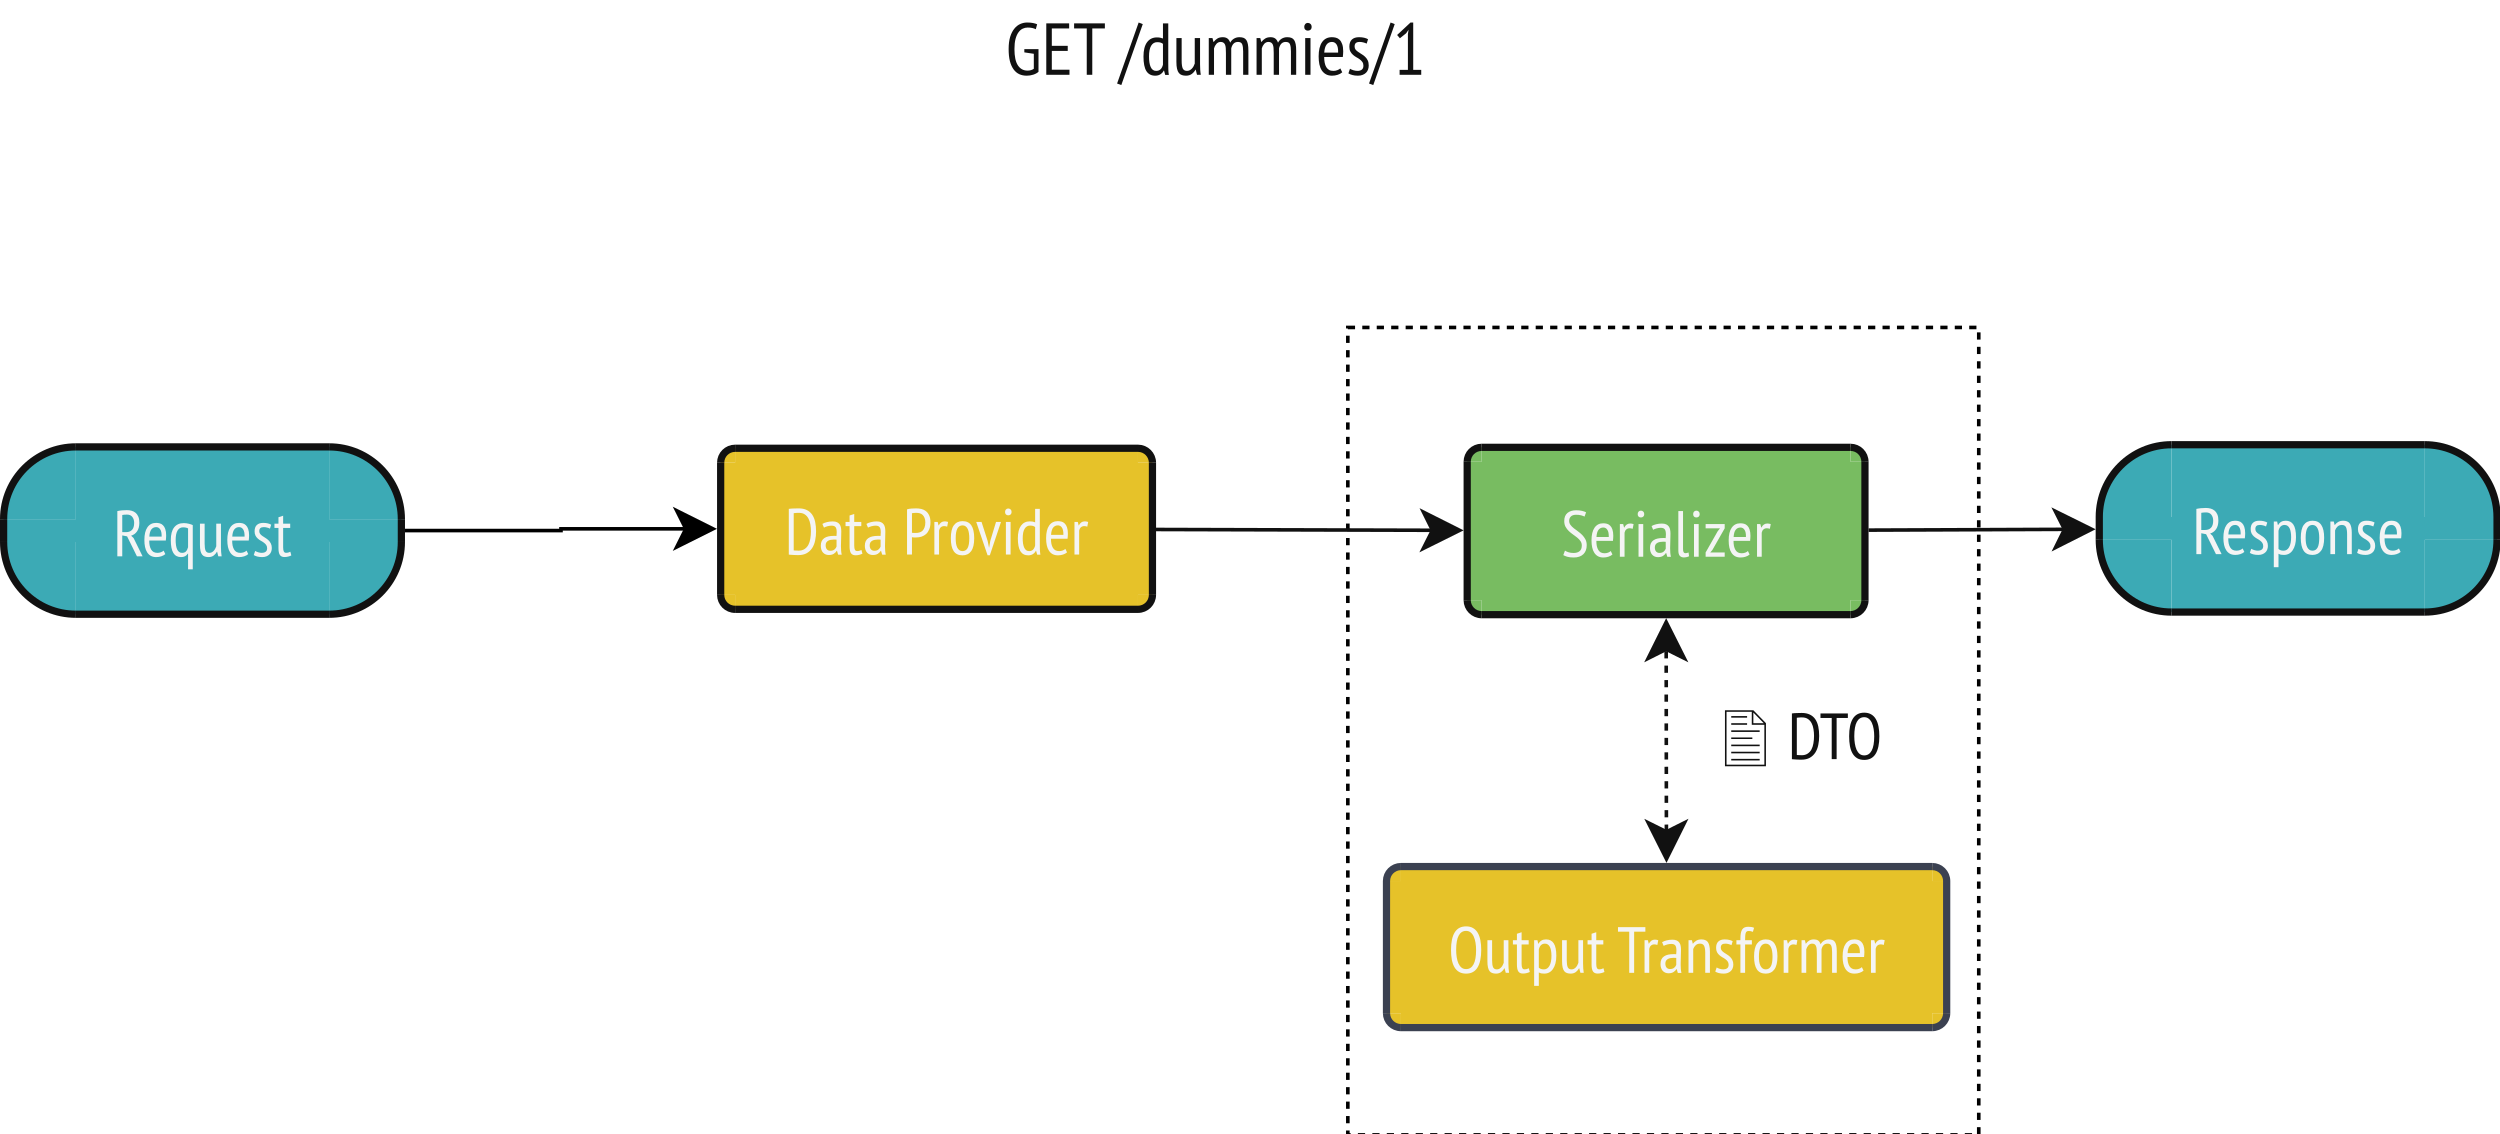 <?xml version="1.0" encoding="UTF-8"?>
<svg xmlns="http://www.w3.org/2000/svg" xmlns:xlink="http://www.w3.org/1999/xlink" width="692pt" height="314pt" viewBox="0 0 692 314" version="1.1">
<defs>
<g>
<symbol overflow="visible" id="glyph0-0">
<path style="stroke:none;" d="M 0.906 -12.641 L 12.641 -12.641 L 12.641 0 L 0.906 0 Z M 10.297 -11.203 L 6.781 -7.281 L 3.25 -11.203 L 2.344 -10.297 L 5.906 -6.328 L 2.344 -2.344 L 3.25 -1.438 L 6.781 -5.359 L 10.297 -1.438 L 11.203 -2.344 L 7.625 -6.328 L 11.203 -10.297 Z M 2.328 -0.484 L 2.469 -0.484 L 2.469 -0.703 L 2.547 -0.703 C 2.617 -0.703 2.68 -0.719 2.734 -0.75 C 2.797 -0.781 2.828 -0.836 2.828 -0.922 C 2.828 -1.016 2.797 -1.07 2.734 -1.094 C 2.672 -1.125 2.602 -1.141 2.531 -1.141 L 2.328 -1.141 Z M 2.547 -1.031 C 2.641 -1.031 2.688 -1 2.688 -0.938 C 2.688 -0.875 2.672 -0.836 2.641 -0.828 C 2.609 -0.828 2.57 -0.828 2.531 -0.828 L 2.469 -0.828 L 2.469 -1.031 Z M 3.406 -1.141 L 2.859 -1.141 L 2.859 -1.031 L 3.078 -1.031 L 3.078 -0.484 L 3.203 -0.484 L 3.203 -1.031 L 3.406 -1.031 Z M 4.016 -0.672 C 4.016 -0.617 3.973 -0.594 3.891 -0.594 C 3.797 -0.594 3.738 -0.602 3.719 -0.625 L 3.672 -0.5 C 3.691 -0.5 3.719 -0.492 3.75 -0.484 C 3.789 -0.473 3.844 -0.469 3.906 -0.469 C 4.07 -0.469 4.156 -0.539 4.156 -0.688 C 4.156 -0.789 4.098 -0.848 3.984 -0.859 C 3.879 -0.879 3.828 -0.914 3.828 -0.969 C 3.828 -1.008 3.863 -1.031 3.938 -1.031 C 4 -1.031 4.051 -1.02 4.094 -1 L 4.141 -1.125 C 4.066 -1.145 4 -1.156 3.938 -1.156 C 3.77 -1.156 3.688 -1.086 3.688 -0.953 C 3.688 -0.891 3.703 -0.848 3.734 -0.828 C 3.773 -0.805 3.812 -0.785 3.844 -0.766 C 3.883 -0.742 3.922 -0.727 3.953 -0.719 C 3.992 -0.707 4.016 -0.691 4.016 -0.672 Z M 4.281 -0.844 C 4.332 -0.875 4.383 -0.891 4.438 -0.891 C 4.5 -0.891 4.531 -0.863 4.531 -0.812 L 4.531 -0.781 C 4.52 -0.781 4.508 -0.781 4.5 -0.781 C 4.488 -0.789 4.469 -0.797 4.438 -0.797 C 4.301 -0.797 4.234 -0.734 4.234 -0.609 C 4.234 -0.516 4.281 -0.469 4.375 -0.469 C 4.445 -0.469 4.5 -0.5 4.531 -0.562 L 4.562 -0.484 L 4.672 -0.484 C 4.66 -0.516 4.656 -0.555 4.656 -0.609 L 4.656 -0.812 C 4.656 -0.938 4.598 -1 4.484 -1 C 4.43 -1 4.383 -0.988 4.344 -0.969 C 4.301 -0.957 4.27 -0.945 4.25 -0.938 Z M 4.422 -0.578 C 4.379 -0.578 4.359 -0.602 4.359 -0.656 C 4.359 -0.695 4.383 -0.719 4.438 -0.719 C 4.469 -0.719 4.488 -0.711 4.5 -0.703 C 4.508 -0.703 4.52 -0.703 4.531 -0.703 L 4.531 -0.656 C 4.508 -0.602 4.473 -0.578 4.422 -0.578 Z M 5.281 -0.484 L 5.281 -0.781 C 5.281 -0.926 5.223 -1 5.109 -1 C 5.023 -1 4.969 -0.969 4.938 -0.906 L 4.891 -0.969 L 4.797 -0.969 L 4.797 -0.484 L 4.938 -0.484 L 4.938 -0.797 C 4.957 -0.836 4.992 -0.859 5.047 -0.859 C 5.098 -0.859 5.125 -0.828 5.125 -0.766 L 5.125 -0.484 Z M 5.359 -0.5 C 5.41 -0.477 5.473 -0.469 5.547 -0.469 C 5.68 -0.469 5.75 -0.52 5.75 -0.625 C 5.75 -0.688 5.734 -0.723 5.703 -0.734 C 5.672 -0.754 5.633 -0.773 5.594 -0.797 C 5.539 -0.816 5.516 -0.832 5.516 -0.844 C 5.516 -0.875 5.531 -0.891 5.562 -0.891 C 5.613 -0.891 5.66 -0.875 5.703 -0.844 L 5.75 -0.953 C 5.695 -0.984 5.633 -1 5.562 -1 C 5.438 -1 5.375 -0.941 5.375 -0.828 C 5.375 -0.766 5.391 -0.723 5.422 -0.703 C 5.461 -0.691 5.5 -0.68 5.531 -0.672 C 5.594 -0.672 5.625 -0.648 5.625 -0.609 C 5.625 -0.586 5.602 -0.578 5.562 -0.578 C 5.5 -0.578 5.445 -0.586 5.406 -0.609 Z M 6.109 -0.766 C 6.109 -0.504 6.227 -0.375 6.469 -0.375 C 6.707 -0.375 6.828 -0.504 6.828 -0.766 C 6.828 -1.004 6.707 -1.125 6.469 -1.125 C 6.375 -1.125 6.289 -1.086 6.219 -1.016 C 6.145 -0.953 6.109 -0.867 6.109 -0.766 Z M 6.219 -0.766 C 6.219 -0.941 6.301 -1.031 6.469 -1.031 C 6.633 -1.031 6.719 -0.941 6.719 -0.766 C 6.719 -0.578 6.633 -0.484 6.469 -0.484 C 6.301 -0.484 6.219 -0.578 6.219 -0.766 Z M 6.578 -0.688 C 6.547 -0.676 6.52 -0.672 6.5 -0.672 C 6.457 -0.672 6.438 -0.703 6.438 -0.766 C 6.438 -0.805 6.457 -0.828 6.5 -0.828 L 6.562 -0.828 L 6.594 -0.906 C 6.539 -0.926 6.5 -0.938 6.469 -0.938 C 6.352 -0.938 6.297 -0.879 6.297 -0.766 C 6.297 -0.629 6.352 -0.562 6.469 -0.562 C 6.531 -0.562 6.57 -0.57 6.594 -0.594 Z M 7.203 -0.484 L 7.344 -0.484 L 7.344 -0.703 L 7.422 -0.703 C 7.492 -0.703 7.562 -0.719 7.625 -0.75 C 7.688 -0.781 7.719 -0.836 7.719 -0.922 C 7.719 -1.016 7.68 -1.07 7.609 -1.094 C 7.547 -1.125 7.477 -1.141 7.406 -1.141 L 7.203 -1.141 Z M 7.422 -1.031 C 7.516 -1.031 7.562 -1 7.562 -0.938 C 7.562 -0.875 7.547 -0.836 7.516 -0.828 C 7.492 -0.828 7.457 -0.828 7.406 -0.828 L 7.344 -0.828 L 7.344 -1.031 Z M 7.797 -0.844 C 7.848 -0.875 7.906 -0.891 7.969 -0.891 C 8.031 -0.891 8.062 -0.863 8.062 -0.812 L 8.062 -0.781 C 8.039 -0.781 8.023 -0.781 8.016 -0.781 C 8.004 -0.789 7.988 -0.797 7.969 -0.797 C 7.812 -0.797 7.734 -0.734 7.734 -0.609 C 7.734 -0.516 7.785 -0.469 7.891 -0.469 C 7.961 -0.469 8.02 -0.5 8.062 -0.562 L 8.094 -0.484 L 8.203 -0.484 C 8.191 -0.516 8.188 -0.555 8.188 -0.609 L 8.188 -0.812 C 8.188 -0.938 8.125 -1 8 -1 C 7.945 -1 7.898 -0.988 7.859 -0.969 C 7.816 -0.957 7.785 -0.945 7.766 -0.938 Z M 7.953 -0.578 C 7.898 -0.578 7.875 -0.602 7.875 -0.656 C 7.875 -0.695 7.906 -0.719 7.969 -0.719 C 7.988 -0.719 8.004 -0.711 8.016 -0.703 C 8.023 -0.703 8.039 -0.703 8.062 -0.703 L 8.062 -0.656 C 8.031 -0.602 7.992 -0.578 7.953 -0.578 Z M 8.641 -0.969 C 8.617 -0.988 8.594 -1 8.562 -1 C 8.508 -1 8.473 -0.969 8.453 -0.906 L 8.438 -0.906 L 8.422 -0.969 L 8.312 -0.969 L 8.312 -0.484 L 8.453 -0.484 L 8.453 -0.797 C 8.453 -0.836 8.488 -0.859 8.562 -0.859 L 8.578 -0.859 C 8.586 -0.859 8.594 -0.852 8.594 -0.844 C 8.594 -0.844 8.598 -0.844 8.609 -0.844 Z M 8.719 -0.844 C 8.789 -0.875 8.848 -0.891 8.891 -0.891 C 8.953 -0.891 8.984 -0.863 8.984 -0.812 L 8.984 -0.781 C 8.961 -0.781 8.945 -0.781 8.938 -0.781 C 8.926 -0.789 8.91 -0.797 8.891 -0.797 C 8.734 -0.797 8.656 -0.734 8.656 -0.609 C 8.656 -0.516 8.707 -0.469 8.812 -0.469 C 8.895 -0.469 8.953 -0.5 8.984 -0.562 L 9 -0.562 L 9.016 -0.484 L 9.125 -0.484 C 9.113 -0.516 9.109 -0.555 9.109 -0.609 L 9.109 -0.812 C 9.109 -0.938 9.047 -1 8.922 -1 C 8.867 -1 8.828 -0.988 8.797 -0.969 C 8.766 -0.957 8.734 -0.945 8.703 -0.938 Z M 8.875 -0.578 C 8.82 -0.578 8.797 -0.602 8.797 -0.656 C 8.797 -0.695 8.828 -0.719 8.891 -0.719 C 8.91 -0.719 8.926 -0.711 8.938 -0.703 C 8.945 -0.703 8.961 -0.703 8.984 -0.703 L 8.984 -0.656 C 8.953 -0.602 8.914 -0.578 8.875 -0.578 Z M 9.625 -1.141 L 9.062 -1.141 L 9.062 -1.031 L 9.266 -1.031 L 9.266 -0.484 L 9.406 -0.484 L 9.406 -1.031 L 9.625 -1.031 Z M 9.766 -0.969 L 9.625 -0.969 L 9.844 -0.484 C 9.832 -0.422 9.801 -0.391 9.75 -0.391 L 9.734 -0.422 L 9.703 -0.312 C 9.723 -0.289 9.754 -0.281 9.797 -0.281 C 9.848 -0.281 9.906 -0.363 9.969 -0.531 L 10.156 -0.969 L 10 -0.969 L 9.922 -0.703 L 9.922 -0.609 L 9.891 -0.609 L 9.875 -0.703 Z M 10.203 -0.281 L 10.344 -0.281 L 10.344 -0.5 C 10.363 -0.477 10.395 -0.469 10.438 -0.469 C 10.602 -0.469 10.688 -0.555 10.688 -0.734 C 10.688 -0.91 10.625 -1 10.5 -1 C 10.438 -1 10.379 -0.973 10.328 -0.922 L 10.312 -0.922 L 10.297 -0.969 L 10.203 -0.969 Z M 10.453 -0.891 C 10.516 -0.891 10.547 -0.836 10.547 -0.734 C 10.547 -0.629 10.504 -0.578 10.422 -0.578 C 10.398 -0.578 10.375 -0.586 10.344 -0.609 L 10.344 -0.797 C 10.344 -0.859 10.379 -0.891 10.453 -0.891 Z M 11.156 -0.609 C 11.133 -0.586 11.094 -0.578 11.031 -0.578 C 10.945 -0.578 10.898 -0.613 10.891 -0.688 L 11.234 -0.688 L 11.234 -0.797 C 11.234 -0.867 11.211 -0.922 11.172 -0.953 C 11.129 -0.984 11.078 -1 11.016 -1 C 10.848 -1 10.766 -0.906 10.766 -0.719 C 10.766 -0.551 10.848 -0.469 11.016 -0.469 C 11.055 -0.469 11.094 -0.473 11.125 -0.484 C 11.164 -0.492 11.195 -0.508 11.219 -0.531 Z M 11.016 -0.891 C 11.086 -0.891 11.117 -0.852 11.109 -0.781 L 10.906 -0.781 C 10.906 -0.852 10.941 -0.891 11.016 -0.891 Z M 11.016 -0.891 "/>
</symbol>
<symbol overflow="visible" id="glyph0-1">
<path style="stroke:none;" d="M 1.156 -12.516 C 1.551 -12.609 1.984 -12.676 2.453 -12.719 C 2.93 -12.758 3.375 -12.781 3.781 -12.781 C 4.25 -12.781 4.691 -12.723 5.109 -12.609 C 5.535 -12.492 5.906 -12.301 6.219 -12.031 C 6.531 -11.758 6.781 -11.406 6.969 -10.969 C 7.156 -10.531 7.25 -9.977 7.25 -9.312 C 7.25 -8.32 7.039 -7.523 6.625 -6.922 C 6.207 -6.316 5.656 -5.91 4.969 -5.703 L 5.656 -5.047 L 8.141 0 L 6.578 0 L 3.859 -5.516 L 2.516 -5.781 L 2.516 0 L 1.156 0 Z M 2.516 -6.688 L 3.594 -6.688 C 4.281 -6.688 4.82 -6.895 5.219 -7.312 C 5.613 -7.738 5.812 -8.383 5.812 -9.25 C 5.812 -9.906 5.645 -10.453 5.312 -10.891 C 4.988 -11.328 4.5 -11.547 3.844 -11.547 C 3.602 -11.547 3.352 -11.535 3.094 -11.516 C 2.832 -11.492 2.641 -11.469 2.516 -11.438 Z M 2.516 -6.688 "/>
</symbol>
<symbol overflow="visible" id="glyph0-2">
<path style="stroke:none;" d="M 6.469 -0.609 C 6.176 -0.348 5.805 -0.145 5.359 0 C 4.922 0.145 4.453 0.219 3.953 0.219 C 3.391 0.219 2.898 0.109 2.484 -0.109 C 2.066 -0.336 1.723 -0.66 1.453 -1.078 C 1.18 -1.492 0.984 -1.988 0.859 -2.562 C 0.734 -3.145 0.672 -3.797 0.672 -4.516 C 0.672 -6.055 0.953 -7.227 1.516 -8.031 C 2.078 -8.844 2.879 -9.25 3.922 -9.25 C 4.254 -9.25 4.586 -9.207 4.922 -9.125 C 5.254 -9.039 5.551 -8.867 5.812 -8.609 C 6.082 -8.359 6.297 -8.004 6.453 -7.547 C 6.617 -7.086 6.703 -6.492 6.703 -5.766 C 6.703 -5.555 6.691 -5.332 6.672 -5.094 C 6.648 -4.863 6.629 -4.625 6.609 -4.375 L 2.016 -4.375 C 2.016 -3.852 2.055 -3.379 2.141 -2.953 C 2.234 -2.535 2.367 -2.176 2.547 -1.875 C 2.723 -1.582 2.953 -1.352 3.234 -1.188 C 3.523 -1.031 3.879 -0.953 4.297 -0.953 C 4.617 -0.953 4.941 -1.008 5.266 -1.125 C 5.586 -1.25 5.832 -1.398 6 -1.578 Z M 5.453 -5.453 C 5.473 -6.359 5.344 -7.02 5.062 -7.438 C 4.789 -7.863 4.414 -8.078 3.938 -8.078 C 3.383 -8.078 2.941 -7.863 2.609 -7.438 C 2.285 -7.02 2.098 -6.359 2.047 -5.453 Z M 5.453 -5.453 "/>
</symbol>
<symbol overflow="visible" id="glyph0-3">
<path style="stroke:none;" d="M 0.922 -1.484 C 1.16 -1.336 1.445 -1.211 1.781 -1.109 C 2.113 -1.004 2.453 -0.953 2.797 -0.953 C 3.191 -0.953 3.531 -1.051 3.812 -1.25 C 4.094 -1.445 4.234 -1.77 4.234 -2.219 C 4.234 -2.594 4.145 -2.898 3.969 -3.141 C 3.801 -3.379 3.586 -3.594 3.328 -3.781 C 3.066 -3.977 2.785 -4.156 2.484 -4.312 C 2.191 -4.477 1.914 -4.676 1.656 -4.906 C 1.395 -5.133 1.18 -5.406 1.016 -5.719 C 0.848 -6.039 0.766 -6.441 0.766 -6.922 C 0.766 -7.691 0.969 -8.27 1.375 -8.656 C 1.789 -9.051 2.379 -9.25 3.141 -9.25 C 3.641 -9.25 4.066 -9.203 4.422 -9.109 C 4.785 -9.023 5.098 -8.906 5.359 -8.75 L 5.016 -7.656 C 4.785 -7.781 4.52 -7.879 4.219 -7.953 C 3.926 -8.035 3.625 -8.078 3.312 -8.078 C 2.875 -8.078 2.555 -7.984 2.359 -7.797 C 2.16 -7.617 2.062 -7.336 2.062 -6.953 C 2.062 -6.648 2.145 -6.395 2.312 -6.188 C 2.477 -5.977 2.691 -5.785 2.953 -5.609 C 3.211 -5.43 3.492 -5.25 3.797 -5.062 C 4.098 -4.883 4.375 -4.672 4.625 -4.422 C 4.883 -4.18 5.098 -3.891 5.266 -3.547 C 5.441 -3.203 5.531 -2.773 5.531 -2.266 C 5.531 -1.922 5.473 -1.598 5.359 -1.297 C 5.254 -0.992 5.086 -0.734 4.859 -0.516 C 4.641 -0.297 4.363 -0.117 4.031 0.016 C 3.707 0.148 3.32 0.219 2.875 0.219 C 2.344 0.219 1.883 0.164 1.5 0.062 C 1.113 -0.039 0.789 -0.176 0.531 -0.344 Z M 0.922 -1.484 "/>
</symbol>
<symbol overflow="visible" id="glyph0-4">
<path style="stroke:none;" d="M 1.062 -9.031 L 1.984 -9.031 L 2.188 -8.062 L 2.266 -8.062 C 2.703 -8.852 3.398 -9.25 4.359 -9.25 C 5.305 -9.25 6.016 -8.891 6.484 -8.172 C 6.961 -7.461 7.203 -6.305 7.203 -4.703 C 7.203 -3.941 7.125 -3.254 6.969 -2.641 C 6.812 -2.035 6.586 -1.52 6.297 -1.094 C 6.016 -0.664 5.664 -0.336 5.25 -0.109 C 4.832 0.109 4.367 0.219 3.859 0.219 C 3.516 0.219 3.238 0.195 3.031 0.156 C 2.832 0.113 2.609 0.023 2.359 -0.109 L 2.359 3.609 L 1.062 3.609 Z M 2.359 -1.422 C 2.535 -1.273 2.727 -1.16 2.938 -1.078 C 3.145 -0.992 3.426 -0.953 3.781 -0.953 C 4.414 -0.953 4.922 -1.273 5.297 -1.922 C 5.672 -2.578 5.859 -3.508 5.859 -4.719 C 5.859 -5.219 5.82 -5.672 5.75 -6.078 C 5.688 -6.492 5.582 -6.848 5.438 -7.141 C 5.289 -7.441 5.102 -7.672 4.875 -7.828 C 4.656 -7.992 4.383 -8.078 4.062 -8.078 C 3.188 -8.078 2.617 -7.539 2.359 -6.469 Z M 2.359 -1.422 "/>
</symbol>
<symbol overflow="visible" id="glyph0-5">
<path style="stroke:none;" d="M 0.672 -4.516 C 0.672 -6.141 0.945 -7.332 1.5 -8.094 C 2.062 -8.863 2.863 -9.25 3.906 -9.25 C 5.008 -9.25 5.82 -8.859 6.344 -8.078 C 6.875 -7.297 7.141 -6.109 7.141 -4.516 C 7.141 -2.879 6.852 -1.68 6.281 -0.922 C 5.719 -0.16 4.926 0.219 3.906 0.219 C 2.789 0.219 1.973 -0.172 1.453 -0.953 C 0.93 -1.734 0.672 -2.922 0.672 -4.516 Z M 2.016 -4.516 C 2.016 -3.984 2.047 -3.5 2.109 -3.062 C 2.18 -2.633 2.289 -2.266 2.438 -1.953 C 2.594 -1.641 2.789 -1.395 3.031 -1.219 C 3.27 -1.039 3.562 -0.953 3.906 -0.953 C 4.531 -0.953 5 -1.234 5.312 -1.797 C 5.625 -2.359 5.781 -3.266 5.781 -4.516 C 5.781 -5.035 5.742 -5.516 5.672 -5.953 C 5.609 -6.391 5.5 -6.766 5.344 -7.078 C 5.195 -7.391 5.004 -7.633 4.766 -7.812 C 4.523 -7.988 4.238 -8.078 3.906 -8.078 C 3.289 -8.078 2.82 -7.789 2.5 -7.219 C 2.176 -6.656 2.016 -5.754 2.016 -4.516 Z M 2.016 -4.516 "/>
</symbol>
<symbol overflow="visible" id="glyph0-6">
<path style="stroke:none;" d="M 5.688 0 L 5.688 -5.516 C 5.688 -6.41 5.582 -7.062 5.375 -7.469 C 5.164 -7.875 4.789 -8.078 4.25 -8.078 C 3.758 -8.078 3.359 -7.93 3.047 -7.641 C 2.734 -7.348 2.504 -6.992 2.359 -6.578 L 2.359 0 L 1.062 0 L 1.062 -9.031 L 2 -9.031 L 2.234 -8.078 L 2.297 -8.078 C 2.523 -8.398 2.832 -8.676 3.219 -8.906 C 3.613 -9.133 4.082 -9.25 4.625 -9.25 C 5.008 -9.25 5.348 -9.191 5.641 -9.078 C 5.941 -8.973 6.191 -8.789 6.391 -8.531 C 6.586 -8.27 6.734 -7.922 6.828 -7.484 C 6.93 -7.055 6.984 -6.516 6.984 -5.859 L 6.984 0 Z M 5.688 0 "/>
</symbol>
<symbol overflow="visible" id="glyph0-7">
<path style="stroke:none;" d="M 1.156 -12.641 C 1.344 -12.68 1.555 -12.707 1.797 -12.719 C 2.035 -12.738 2.273 -12.75 2.516 -12.75 C 2.754 -12.758 2.988 -12.766 3.219 -12.766 C 3.457 -12.773 3.68 -12.781 3.891 -12.781 C 4.766 -12.781 5.508 -12.629 6.125 -12.328 C 6.738 -12.035 7.238 -11.609 7.625 -11.047 C 8.008 -10.484 8.285 -9.812 8.453 -9.031 C 8.617 -8.25 8.703 -7.375 8.703 -6.406 C 8.703 -5.539 8.617 -4.711 8.453 -3.922 C 8.297 -3.129 8.023 -2.43 7.641 -1.828 C 7.254 -1.223 6.742 -0.738 6.109 -0.375 C 5.484 -0.02 4.691 0.156 3.734 0.156 C 3.578 0.156 3.379 0.148 3.141 0.141 C 2.898 0.141 2.648 0.129 2.391 0.109 C 2.129 0.098 1.891 0.082 1.672 0.062 C 1.453 0.051 1.281 0.035 1.156 0.016 Z M 3.953 -11.547 C 3.836 -11.547 3.707 -11.547 3.562 -11.547 C 3.426 -11.547 3.289 -11.535 3.156 -11.516 C 3.031 -11.504 2.91 -11.492 2.797 -11.484 C 2.68 -11.473 2.586 -11.461 2.516 -11.453 L 2.516 -1.156 C 2.555 -1.145 2.641 -1.133 2.766 -1.125 C 2.898 -1.125 3.035 -1.117 3.172 -1.109 C 3.305 -1.109 3.438 -1.102 3.562 -1.094 C 3.688 -1.082 3.781 -1.078 3.844 -1.078 C 4.508 -1.078 5.062 -1.223 5.5 -1.516 C 5.945 -1.805 6.301 -2.191 6.562 -2.672 C 6.82 -3.16 7.004 -3.727 7.109 -4.375 C 7.223 -5.02 7.281 -5.707 7.281 -6.438 C 7.281 -7.07 7.227 -7.695 7.125 -8.312 C 7.031 -8.926 6.859 -9.469 6.609 -9.938 C 6.367 -10.414 6.035 -10.801 5.609 -11.094 C 5.18 -11.395 4.629 -11.547 3.953 -11.547 Z M 3.953 -11.547 "/>
</symbol>
<symbol overflow="visible" id="glyph0-8">
<path style="stroke:none;" d="M 0.969 -8.484 C 1.32 -8.703 1.75 -8.867 2.25 -8.984 C 2.75 -9.109 3.273 -9.172 3.828 -9.172 C 4.336 -9.172 4.742 -9.094 5.047 -8.938 C 5.359 -8.789 5.598 -8.586 5.766 -8.328 C 5.941 -8.078 6.055 -7.785 6.109 -7.453 C 6.172 -7.117 6.203 -6.77 6.203 -6.406 C 6.203 -5.688 6.188 -4.984 6.156 -4.297 C 6.125 -3.609 6.109 -2.957 6.109 -2.344 C 6.109 -1.883 6.125 -1.457 6.156 -1.062 C 6.188 -0.676 6.242 -0.312 6.328 0.031 L 5.328 0.031 L 5.016 -1.031 L 4.953 -1.031 C 4.766 -0.719 4.492 -0.445 4.141 -0.219 C 3.797 0.008 3.332 0.125 2.75 0.125 C 2.094 0.125 1.555 -0.098 1.141 -0.547 C 0.734 -1.004 0.531 -1.629 0.531 -2.422 C 0.531 -2.941 0.613 -3.375 0.781 -3.719 C 0.957 -4.07 1.203 -4.352 1.516 -4.562 C 1.836 -4.781 2.219 -4.938 2.656 -5.031 C 3.102 -5.125 3.598 -5.172 4.141 -5.172 C 4.254 -5.172 4.367 -5.172 4.484 -5.172 C 4.609 -5.172 4.738 -5.16 4.875 -5.141 C 4.914 -5.516 4.938 -5.848 4.938 -6.141 C 4.938 -6.828 4.832 -7.305 4.625 -7.578 C 4.414 -7.859 4.039 -8 3.5 -8 C 3.164 -8 2.801 -7.945 2.406 -7.844 C 2.008 -7.738 1.676 -7.609 1.406 -7.453 Z M 4.891 -4.125 C 4.773 -4.133 4.656 -4.141 4.531 -4.141 C 4.414 -4.148 4.297 -4.156 4.172 -4.156 C 3.879 -4.156 3.594 -4.129 3.312 -4.078 C 3.039 -4.035 2.797 -3.953 2.578 -3.828 C 2.367 -3.711 2.195 -3.551 2.062 -3.344 C 1.938 -3.133 1.875 -2.875 1.875 -2.562 C 1.875 -2.082 1.988 -1.707 2.219 -1.438 C 2.457 -1.176 2.766 -1.047 3.141 -1.047 C 3.648 -1.047 4.039 -1.164 4.312 -1.406 C 4.594 -1.645 4.785 -1.91 4.891 -2.203 Z M 4.891 -4.125 "/>
</symbol>
<symbol overflow="visible" id="glyph0-9">
<path style="stroke:none;" d="M 0.156 -9.031 L 1.266 -9.031 L 1.266 -10.812 L 2.562 -11.234 L 2.562 -9.031 L 4.516 -9.031 L 4.516 -7.859 L 2.562 -7.859 L 2.562 -2.469 C 2.562 -1.945 2.625 -1.566 2.75 -1.328 C 2.875 -1.086 3.082 -0.969 3.375 -0.969 C 3.613 -0.969 3.82 -0.992 4 -1.047 C 4.176 -1.109 4.363 -1.18 4.562 -1.266 L 4.828 -0.234 C 4.555 -0.098 4.258 0.004 3.938 0.078 C 3.625 0.16 3.289 0.203 2.938 0.203 C 2.344 0.203 1.914 0.008 1.656 -0.375 C 1.395 -0.77 1.266 -1.41 1.266 -2.297 L 1.266 -7.859 L 0.156 -7.859 Z M 0.156 -9.031 "/>
</symbol>
<symbol overflow="visible" id="glyph0-10">
<path style="stroke:none;" d=""/>
</symbol>
<symbol overflow="visible" id="glyph0-11">
<path style="stroke:none;" d="M 1.156 -12.516 C 1.539 -12.629 1.945 -12.703 2.375 -12.734 C 2.812 -12.766 3.242 -12.781 3.672 -12.781 C 4.148 -12.781 4.625 -12.727 5.094 -12.625 C 5.562 -12.52 5.984 -12.32 6.359 -12.031 C 6.742 -11.738 7.051 -11.336 7.281 -10.828 C 7.52 -10.328 7.641 -9.688 7.641 -8.906 C 7.641 -8.145 7.523 -7.5 7.297 -6.969 C 7.078 -6.438 6.785 -6.004 6.422 -5.672 C 6.055 -5.348 5.633 -5.109 5.156 -4.953 C 4.676 -4.805 4.188 -4.734 3.688 -4.734 C 3.633 -4.734 3.551 -4.734 3.438 -4.734 C 3.332 -4.734 3.219 -4.734 3.094 -4.734 C 2.977 -4.742 2.863 -4.754 2.75 -4.766 C 2.633 -4.773 2.555 -4.785 2.516 -4.797 L 2.516 0 L 1.156 0 Z M 3.734 -11.547 C 3.492 -11.547 3.258 -11.535 3.031 -11.516 C 2.812 -11.492 2.641 -11.469 2.516 -11.438 L 2.516 -6.047 C 2.555 -6.023 2.629 -6.008 2.734 -6 C 2.836 -6 2.941 -5.992 3.047 -5.984 C 3.16 -5.984 3.266 -5.984 3.359 -5.984 C 3.461 -5.984 3.539 -5.984 3.594 -5.984 C 3.926 -5.984 4.25 -6.023 4.562 -6.109 C 4.883 -6.191 5.164 -6.344 5.406 -6.562 C 5.645 -6.789 5.836 -7.094 5.984 -7.469 C 6.141 -7.844 6.219 -8.32 6.219 -8.906 C 6.219 -9.406 6.145 -9.82 6 -10.156 C 5.863 -10.5 5.68 -10.773 5.453 -10.984 C 5.234 -11.191 4.973 -11.336 4.672 -11.422 C 4.379 -11.504 4.066 -11.547 3.734 -11.547 Z M 3.734 -11.547 "/>
</symbol>
<symbol overflow="visible" id="glyph0-12">
<path style="stroke:none;" d="M 1.062 -9.031 L 1.984 -9.031 L 2.219 -8.078 L 2.281 -8.078 C 2.445 -8.422 2.664 -8.691 2.938 -8.891 C 3.207 -9.086 3.535 -9.188 3.922 -9.188 C 4.191 -9.188 4.504 -9.133 4.859 -9.031 L 4.609 -7.719 C 4.297 -7.82 4.02 -7.875 3.781 -7.875 C 3.395 -7.875 3.078 -7.758 2.828 -7.531 C 2.586 -7.312 2.43 -7.016 2.359 -6.641 L 2.359 0 L 1.062 0 Z M 1.062 -9.031 "/>
</symbol>
<symbol overflow="visible" id="glyph0-13">
<path style="stroke:none;" d="M 3.25 -3.734 L 3.609 -1.953 L 3.656 -1.953 L 3.969 -3.781 L 5.562 -9.031 L 6.938 -9.031 L 3.844 0.203 L 3.219 0.203 L 0.078 -9.031 L 1.547 -9.031 Z M 3.25 -3.734 "/>
</symbol>
<symbol overflow="visible" id="glyph0-14">
<path style="stroke:none;" d="M 1.281 -9.031 L 2.578 -9.031 L 2.578 0 L 1.281 0 Z M 1.047 -11.781 C 1.047 -12.062 1.125 -12.289 1.281 -12.469 C 1.445 -12.656 1.664 -12.75 1.938 -12.75 C 2.195 -12.75 2.414 -12.66 2.594 -12.484 C 2.77 -12.316 2.859 -12.082 2.859 -11.781 C 2.859 -11.488 2.77 -11.258 2.594 -11.094 C 2.414 -10.938 2.195 -10.859 1.938 -10.859 C 1.664 -10.859 1.445 -10.941 1.281 -11.109 C 1.125 -11.273 1.047 -11.5 1.047 -11.781 Z M 1.047 -11.781 "/>
</symbol>
<symbol overflow="visible" id="glyph0-15">
<path style="stroke:none;" d="M 6.75 -3.109 C 6.75 -2.492 6.754 -1.938 6.766 -1.438 C 6.785 -0.938 6.832 -0.445 6.906 0.031 L 6.016 0.031 L 5.719 -1.047 L 5.656 -1.047 C 5.488 -0.68 5.223 -0.379 4.859 -0.141 C 4.492 0.098 4.062 0.219 3.562 0.219 C 2.582 0.219 1.852 -0.16 1.375 -0.922 C 0.906 -1.68 0.672 -2.875 0.672 -4.5 C 0.672 -6.039 0.961 -7.207 1.547 -8 C 2.129 -8.789 2.93 -9.188 3.953 -9.188 C 4.305 -9.188 4.582 -9.164 4.781 -9.125 C 4.988 -9.082 5.211 -9.016 5.453 -8.922 L 5.453 -12.641 L 6.75 -12.641 Z M 5.453 -7.609 C 5.285 -7.754 5.094 -7.859 4.875 -7.922 C 4.664 -7.984 4.391 -8.016 4.047 -8.016 C 3.41 -8.016 2.91 -7.723 2.547 -7.141 C 2.191 -6.566 2.016 -5.68 2.016 -4.484 C 2.016 -3.953 2.047 -3.473 2.109 -3.047 C 2.18 -2.617 2.285 -2.25 2.422 -1.938 C 2.566 -1.625 2.75 -1.379 2.969 -1.203 C 3.195 -1.035 3.473 -0.953 3.797 -0.953 C 4.66 -0.953 5.211 -1.469 5.453 -2.5 Z M 5.453 -7.609 "/>
</symbol>
<symbol overflow="visible" id="glyph0-16">
<path style="stroke:none;" d="M 1.062 -1.688 C 1.289 -1.52 1.613 -1.367 2.031 -1.234 C 2.445 -1.098 2.922 -1.031 3.453 -1.031 C 4.129 -1.031 4.676 -1.191 5.094 -1.516 C 5.508 -1.848 5.719 -2.375 5.719 -3.094 C 5.719 -3.562 5.598 -3.969 5.359 -4.312 C 5.117 -4.664 4.816 -4.988 4.453 -5.281 C 4.098 -5.57 3.711 -5.859 3.297 -6.141 C 2.879 -6.43 2.488 -6.75 2.125 -7.094 C 1.77 -7.438 1.469 -7.828 1.219 -8.266 C 0.977 -8.711 0.859 -9.25 0.859 -9.875 C 0.859 -10.883 1.16 -11.633 1.766 -12.125 C 2.379 -12.613 3.176 -12.859 4.156 -12.859 C 4.758 -12.859 5.297 -12.801 5.766 -12.688 C 6.234 -12.582 6.613 -12.445 6.906 -12.281 L 6.469 -11.094 C 6.25 -11.227 5.938 -11.348 5.531 -11.453 C 5.133 -11.555 4.672 -11.609 4.141 -11.609 C 3.484 -11.609 3 -11.445 2.688 -11.125 C 2.375 -10.812 2.219 -10.414 2.219 -9.938 C 2.219 -9.508 2.336 -9.133 2.578 -8.812 C 2.816 -8.488 3.117 -8.18 3.484 -7.891 C 3.848 -7.598 4.238 -7.305 4.656 -7.016 C 5.07 -6.723 5.457 -6.395 5.812 -6.031 C 6.176 -5.664 6.477 -5.254 6.719 -4.797 C 6.957 -4.348 7.078 -3.805 7.078 -3.172 C 7.078 -2.117 6.766 -1.289 6.141 -0.688 C 5.516 -0.082 4.629 0.219 3.484 0.219 C 2.766 0.219 2.172 0.148 1.703 0.016 C 1.242 -0.117 0.875 -0.27 0.594 -0.438 Z M 1.062 -1.688 "/>
</symbol>
<symbol overflow="visible" id="glyph0-17">
<path style="stroke:none;" d="M 2.453 -2.156 C 2.453 -1.727 2.508 -1.422 2.625 -1.234 C 2.738 -1.055 2.898 -0.969 3.109 -0.969 C 3.359 -0.969 3.648 -1.035 3.984 -1.172 L 4.125 -0.125 C 3.969 -0.031 3.742 0.047 3.453 0.109 C 3.172 0.172 2.914 0.203 2.688 0.203 C 2.227 0.203 1.859 0.062 1.578 -0.219 C 1.297 -0.508 1.156 -1.008 1.156 -1.719 L 1.156 -12.641 L 2.453 -12.641 Z M 2.453 -2.156 "/>
</symbol>
<symbol overflow="visible" id="glyph0-18">
<path style="stroke:none;" d="M 0.578 -1.172 L 3.938 -7.078 L 4.562 -7.859 L 0.578 -7.859 L 0.578 -9.031 L 5.859 -9.031 L 5.859 -7.859 L 2.469 -1.891 L 1.859 -1.172 L 5.859 -1.172 L 5.859 0 L 0.578 0 Z M 0.578 -1.172 "/>
</symbol>
<symbol overflow="visible" id="glyph0-19">
<path style="stroke:none;" d="M 6.75 3.609 L 5.453 3.609 L 5.453 -0.734 L 5.375 -0.734 C 5.188 -0.43 4.941 -0.195 4.641 -0.031 C 4.348 0.133 3.969 0.219 3.5 0.219 C 2.551 0.219 1.844 -0.16 1.375 -0.922 C 0.906 -1.691 0.672 -2.879 0.672 -4.484 C 0.672 -6.035 0.977 -7.207 1.594 -8 C 2.207 -8.789 3.098 -9.188 4.266 -9.188 C 4.766 -9.188 5.242 -9.125 5.703 -9 C 6.16 -8.883 6.508 -8.766 6.75 -8.641 Z M 5.453 -7.719 C 5.117 -7.914 4.645 -8.016 4.031 -8.016 C 3.406 -8.016 2.91 -7.723 2.547 -7.141 C 2.191 -6.566 2.016 -5.688 2.016 -4.5 C 2.016 -3.988 2.047 -3.516 2.109 -3.078 C 2.172 -2.648 2.27 -2.273 2.406 -1.953 C 2.551 -1.641 2.734 -1.395 2.953 -1.219 C 3.172 -1.039 3.445 -0.953 3.781 -0.953 C 4.238 -0.953 4.598 -1.082 4.859 -1.344 C 5.117 -1.613 5.316 -2.004 5.453 -2.516 Z M 5.453 -7.719 "/>
</symbol>
<symbol overflow="visible" id="glyph0-20">
<path style="stroke:none;" d="M 2.234 -9.031 L 2.234 -3.5 C 2.234 -2.582 2.328 -1.926 2.516 -1.531 C 2.703 -1.145 3.047 -0.953 3.547 -0.953 C 3.797 -0.953 4.02 -1.004 4.219 -1.109 C 4.414 -1.211 4.594 -1.348 4.75 -1.516 C 4.906 -1.68 5.039 -1.875 5.156 -2.094 C 5.281 -2.312 5.379 -2.535 5.453 -2.766 L 5.453 -9.031 L 6.75 -9.031 L 6.75 -2.562 C 6.75 -2.133 6.766 -1.688 6.797 -1.219 C 6.828 -0.758 6.875 -0.352 6.938 0 L 6.016 0 L 5.688 -1.266 L 5.641 -1.266 C 5.43 -0.867 5.133 -0.52 4.75 -0.219 C 4.363 0.07 3.883 0.219 3.312 0.219 C 2.926 0.219 2.586 0.164 2.297 0.062 C 2.004 -0.031 1.754 -0.203 1.547 -0.453 C 1.348 -0.703 1.195 -1.047 1.094 -1.484 C 0.988 -1.93 0.938 -2.492 0.938 -3.172 L 0.938 -9.031 Z M 2.234 -9.031 "/>
</symbol>
<symbol overflow="visible" id="glyph0-21">
<path style="stroke:none;" d="M 0.781 -6.328 C 0.781 -8.461 1.117 -10.082 1.797 -11.188 C 2.484 -12.301 3.535 -12.859 4.953 -12.859 C 5.711 -12.859 6.352 -12.703 6.875 -12.391 C 7.406 -12.086 7.836 -11.648 8.172 -11.078 C 8.504 -10.516 8.75 -9.832 8.906 -9.031 C 9.062 -8.227 9.141 -7.328 9.141 -6.328 C 9.141 -4.18 8.789 -2.551 8.094 -1.438 C 7.406 -0.332 6.359 0.219 4.953 0.219 C 4.203 0.219 3.562 0.066 3.031 -0.234 C 2.5 -0.547 2.066 -0.984 1.734 -1.547 C 1.398 -2.117 1.156 -2.805 1 -3.609 C 0.852 -4.422 0.781 -5.328 0.781 -6.328 Z M 2.203 -6.328 C 2.203 -5.609 2.254 -4.93 2.359 -4.297 C 2.461 -3.66 2.617 -3.098 2.828 -2.609 C 3.047 -2.129 3.328 -1.742 3.672 -1.453 C 4.023 -1.172 4.453 -1.031 4.953 -1.031 C 5.848 -1.031 6.531 -1.461 7 -2.328 C 7.477 -3.191 7.719 -4.523 7.719 -6.328 C 7.719 -7.023 7.664 -7.691 7.562 -8.328 C 7.457 -8.961 7.297 -9.523 7.078 -10.016 C 6.859 -10.504 6.57 -10.891 6.219 -11.172 C 5.875 -11.461 5.453 -11.609 4.953 -11.609 C 4.055 -11.609 3.375 -11.176 2.906 -10.312 C 2.438 -9.445 2.203 -8.117 2.203 -6.328 Z M 2.203 -6.328 "/>
</symbol>
<symbol overflow="visible" id="glyph0-22">
<path style="stroke:none;" d="M 7.828 -11.391 L 4.719 -11.391 L 4.719 0 L 3.359 0 L 3.359 -11.391 L 0.25 -11.391 L 0.25 -12.641 L 7.828 -12.641 Z M 7.828 -11.391 "/>
</symbol>
<symbol overflow="visible" id="glyph0-23">
<path style="stroke:none;" d="M 0.281 -9.031 L 1.391 -9.031 L 1.391 -9.531 C 1.391 -10.664 1.551 -11.484 1.875 -11.984 C 2.195 -12.492 2.754 -12.75 3.547 -12.75 C 3.859 -12.75 4.141 -12.727 4.391 -12.688 C 4.641 -12.656 4.898 -12.582 5.172 -12.469 L 4.844 -11.344 C 4.625 -11.438 4.422 -11.5 4.234 -11.531 C 4.047 -11.562 3.867 -11.578 3.703 -11.578 C 3.461 -11.578 3.273 -11.531 3.141 -11.438 C 3.004 -11.344 2.906 -11.191 2.844 -10.984 C 2.781 -10.773 2.738 -10.508 2.719 -10.188 C 2.695 -9.875 2.688 -9.488 2.688 -9.031 L 4.562 -9.031 L 4.562 -7.859 L 2.688 -7.859 L 2.688 0 L 1.391 0 L 1.391 -7.859 L 0.281 -7.859 Z M 0.281 -9.031 "/>
</symbol>
<symbol overflow="visible" id="glyph0-24">
<path style="stroke:none;" d="M 5.297 0 L 5.297 -5.359 C 5.297 -5.848 5.281 -6.258 5.25 -6.594 C 5.219 -6.938 5.148 -7.219 5.047 -7.438 C 4.953 -7.656 4.82 -7.816 4.656 -7.922 C 4.488 -8.023 4.266 -8.078 3.984 -8.078 C 3.578 -8.078 3.234 -7.914 2.953 -7.594 C 2.672 -7.27 2.473 -6.906 2.359 -6.5 L 2.359 0 L 1.062 0 L 1.062 -9.031 L 1.984 -9.031 L 2.219 -8.078 L 2.281 -8.078 C 2.531 -8.422 2.828 -8.703 3.172 -8.922 C 3.523 -9.141 3.973 -9.25 4.516 -9.25 C 4.973 -9.25 5.348 -9.148 5.641 -8.953 C 5.941 -8.754 6.176 -8.398 6.344 -7.891 C 6.562 -8.316 6.867 -8.648 7.266 -8.891 C 7.672 -9.129 8.113 -9.25 8.594 -9.25 C 8.988 -9.25 9.328 -9.195 9.609 -9.094 C 9.898 -8.988 10.129 -8.805 10.297 -8.547 C 10.473 -8.297 10.602 -7.953 10.688 -7.516 C 10.77 -7.086 10.812 -6.551 10.812 -5.906 L 10.812 0 L 9.516 0 L 9.516 -5.75 C 9.516 -6.531 9.438 -7.113 9.281 -7.5 C 9.133 -7.883 8.789 -8.078 8.25 -8.078 C 7.789 -8.078 7.426 -7.93 7.156 -7.641 C 6.883 -7.359 6.695 -6.977 6.594 -6.5 L 6.594 0 Z M 5.297 0 "/>
</symbol>
<symbol overflow="visible" id="glyph1-0">
<path style="stroke:none;" d="M 10.203 0 L 1.125 0 L 1.125 -13.172 L 10.203 -13.172 Z M 9.203 -0.984 L 9.203 -12.188 L 2.109 -12.188 L 2.109 -0.984 Z M 7.781 -8.672 C 7.781 -7.641 7.098 -6.852 5.734 -6.312 L 5.516 -4.922 L 4.891 -4.922 L 4.703 -6.797 C 5.891 -6.992 6.484 -7.547 6.484 -8.453 C 6.484 -9.367 5.504 -9.828 3.547 -9.828 L 3.766 -10.781 L 3.844 -10.781 C 6.469 -10.781 7.781 -10.078 7.781 -8.672 Z M 6.047 -3.109 C 6.047 -2.879 5.961 -2.68 5.797 -2.516 C 5.629 -2.348 5.43 -2.266 5.203 -2.266 C 4.973 -2.266 4.773 -2.348 4.609 -2.516 C 4.441 -2.68 4.359 -2.879 4.359 -3.109 C 4.359 -3.336 4.441 -3.535 4.609 -3.703 C 4.773 -3.867 4.973 -3.953 5.203 -3.953 C 5.43 -3.953 5.629 -3.867 5.797 -3.703 C 5.961 -3.535 6.047 -3.336 6.047 -3.109 Z M 6.047 -3.109 "/>
</symbol>
<symbol overflow="visible" id="glyph1-1">
<path style="stroke:none;" d="M 12.859 1.969 L 1.516 1.969 L 1.516 -13.531 L 9.375 -13.531 L 12.859 -9.953 Z M 12.25 -9.953 L 9.375 -12.891 L 9.375 -9.953 Z M 12.422 1.531 L 12.422 -9.5 L 8.938 -9.5 L 8.938 -13.094 L 1.953 -13.094 L 1.953 1.531 Z M 7.641 -11.484 L 3.25 -11.484 L 3.25 -11.922 L 7.641 -11.922 Z M 7.641 -9.5 L 3.25 -9.5 L 3.25 -9.953 L 7.641 -9.953 Z M 11.125 -7.531 L 3.25 -7.531 L 3.25 -7.969 L 11.125 -7.969 Z M 9.094 -5.562 L 3.25 -5.562 L 3.25 -6 L 9.094 -6 Z M 11.125 -3.578 L 3.25 -3.578 L 3.25 -4.016 L 11.125 -4.016 Z M 11.125 -1.609 L 3.25 -1.609 L 3.25 -2.047 L 11.125 -2.047 Z M 11.125 0.375 L 3.25 0.375 L 3.25 -0.078 L 11.125 -0.078 Z M 11.125 0.375 "/>
</symbol>
<symbol overflow="visible" id="glyph1-2">
<path style="stroke:none;" d=""/>
</symbol>
<symbol overflow="visible" id="glyph2-0">
<path style="stroke:none;" d="M 1.016 -14.234 L 14.234 -14.234 L 14.234 0 L 1.016 0 Z M 11.594 -12.609 L 7.625 -8.188 L 3.656 -12.609 L 2.641 -11.594 L 6.641 -7.109 L 2.641 -2.641 L 3.656 -1.625 L 7.625 -6.031 L 11.594 -1.625 L 12.609 -2.641 L 8.578 -7.109 L 12.609 -11.594 Z M 2.625 -0.547 L 2.781 -0.547 L 2.781 -0.797 L 2.859 -0.797 C 2.941 -0.797 3.016 -0.812 3.078 -0.844 C 3.148 -0.875 3.188 -0.938 3.188 -1.031 C 3.188 -1.145 3.148 -1.211 3.078 -1.234 C 3.004 -1.266 2.926 -1.281 2.844 -1.281 L 2.625 -1.281 Z M 2.859 -1.156 C 2.973 -1.156 3.031 -1.125 3.031 -1.062 C 3.031 -0.988 3.008 -0.945 2.969 -0.938 C 2.938 -0.938 2.895 -0.938 2.844 -0.938 L 2.781 -0.938 L 2.781 -1.156 Z M 3.844 -1.281 L 3.219 -1.281 L 3.219 -1.156 L 3.453 -1.156 L 3.453 -0.547 L 3.594 -0.547 L 3.594 -1.156 L 3.844 -1.156 Z M 4.516 -0.75 C 4.516 -0.695 4.469 -0.672 4.375 -0.672 C 4.281 -0.672 4.219 -0.688 4.188 -0.719 L 4.125 -0.562 C 4.156 -0.562 4.191 -0.555 4.234 -0.547 C 4.273 -0.535 4.328 -0.531 4.391 -0.531 C 4.578 -0.531 4.672 -0.609 4.672 -0.766 C 4.672 -0.891 4.609 -0.957 4.484 -0.969 C 4.367 -0.988 4.312 -1.031 4.312 -1.094 C 4.312 -1.133 4.352 -1.156 4.438 -1.156 C 4.5 -1.156 4.555 -1.145 4.609 -1.125 L 4.656 -1.266 C 4.57 -1.285 4.5 -1.297 4.438 -1.297 C 4.238 -1.297 4.141 -1.223 4.141 -1.078 C 4.141 -1.004 4.16 -0.953 4.203 -0.922 C 4.242 -0.898 4.285 -0.879 4.328 -0.859 C 4.367 -0.836 4.41 -0.82 4.453 -0.812 C 4.492 -0.801 4.516 -0.781 4.516 -0.75 Z M 4.812 -0.953 C 4.875 -0.984 4.938 -1 5 -1 C 5.07 -1 5.109 -0.973 5.109 -0.922 L 5.109 -0.875 C 5.086 -0.875 5.07 -0.875 5.062 -0.875 C 5.051 -0.883 5.031 -0.891 5 -0.891 C 4.832 -0.891 4.75 -0.82 4.75 -0.688 C 4.75 -0.582 4.805 -0.531 4.922 -0.531 C 5.004 -0.531 5.066 -0.562 5.109 -0.625 L 5.141 -0.547 L 5.266 -0.547 C 5.254 -0.578 5.25 -0.625 5.25 -0.688 L 5.25 -0.922 C 5.25 -1.055 5.18 -1.125 5.047 -1.125 C 4.984 -1.125 4.926 -1.113 4.875 -1.094 C 4.832 -1.082 4.801 -1.07 4.781 -1.062 Z M 4.984 -0.656 C 4.93 -0.656 4.906 -0.68 4.906 -0.734 C 4.906 -0.785 4.938 -0.812 5 -0.812 C 5.031 -0.812 5.051 -0.805 5.062 -0.797 C 5.07 -0.797 5.086 -0.797 5.109 -0.797 L 5.109 -0.734 C 5.078 -0.68 5.035 -0.656 4.984 -0.656 Z M 5.938 -0.547 L 5.938 -0.875 C 5.938 -1.039 5.875 -1.125 5.75 -1.125 C 5.656 -1.125 5.586 -1.086 5.547 -1.016 L 5.516 -1.094 L 5.406 -1.094 L 5.406 -0.547 L 5.547 -0.547 L 5.547 -0.891 C 5.578 -0.941 5.617 -0.969 5.672 -0.969 C 5.734 -0.969 5.766 -0.93 5.766 -0.859 L 5.766 -0.547 Z M 6.031 -0.562 C 6.094 -0.539 6.16 -0.531 6.234 -0.531 C 6.391 -0.531 6.469 -0.594 6.469 -0.719 C 6.469 -0.781 6.445 -0.816 6.406 -0.828 C 6.375 -0.848 6.336 -0.867 6.297 -0.891 C 6.234 -0.922 6.203 -0.941 6.203 -0.953 C 6.203 -0.984 6.223 -1 6.266 -1 C 6.316 -1 6.367 -0.984 6.422 -0.953 L 6.469 -1.078 C 6.414 -1.109 6.348 -1.125 6.266 -1.125 C 6.129 -1.125 6.062 -1.062 6.062 -0.938 C 6.062 -0.863 6.082 -0.816 6.125 -0.797 C 6.164 -0.773 6.195 -0.758 6.219 -0.75 C 6.289 -0.75 6.328 -0.727 6.328 -0.688 C 6.328 -0.664 6.305 -0.656 6.266 -0.656 C 6.191 -0.656 6.129 -0.664 6.078 -0.688 Z M 6.875 -0.859 C 6.875 -0.566 7.008 -0.422 7.281 -0.422 C 7.551 -0.422 7.688 -0.566 7.688 -0.859 C 7.688 -1.129 7.551 -1.266 7.281 -1.266 C 7.164 -1.266 7.066 -1.223 6.984 -1.141 C 6.91 -1.066 6.875 -0.973 6.875 -0.859 Z M 7 -0.859 C 7 -1.055 7.094 -1.156 7.281 -1.156 C 7.469 -1.156 7.562 -1.055 7.562 -0.859 C 7.562 -0.648 7.469 -0.547 7.281 -0.547 C 7.094 -0.547 7 -0.648 7 -0.859 Z M 7.406 -0.766 C 7.375 -0.754 7.344 -0.75 7.312 -0.75 C 7.258 -0.75 7.234 -0.785 7.234 -0.859 C 7.234 -0.91 7.258 -0.938 7.312 -0.938 L 7.375 -0.938 L 7.422 -1.016 C 7.367 -1.047 7.32 -1.062 7.281 -1.062 C 7.156 -1.062 7.094 -0.992 7.094 -0.859 C 7.094 -0.703 7.156 -0.625 7.281 -0.625 C 7.344 -0.625 7.391 -0.641 7.422 -0.672 Z M 8.109 -0.547 L 8.281 -0.547 L 8.281 -0.797 L 8.359 -0.797 C 8.441 -0.797 8.516 -0.812 8.578 -0.844 C 8.648 -0.875 8.688 -0.938 8.688 -1.031 C 8.688 -1.145 8.645 -1.211 8.562 -1.234 C 8.488 -1.266 8.41 -1.281 8.328 -1.281 L 8.109 -1.281 Z M 8.359 -1.156 C 8.461 -1.156 8.516 -1.125 8.516 -1.062 C 8.516 -0.988 8.5 -0.945 8.469 -0.938 C 8.438 -0.938 8.391 -0.938 8.328 -0.938 L 8.281 -0.938 L 8.281 -1.156 Z M 8.781 -0.953 C 8.832 -0.984 8.895 -1 8.969 -1 C 9.031 -1 9.062 -0.973 9.062 -0.922 L 9.062 -0.875 C 9.051 -0.875 9.035 -0.875 9.016 -0.875 C 9.004 -0.883 8.988 -0.891 8.969 -0.891 C 8.789 -0.891 8.703 -0.82 8.703 -0.688 C 8.703 -0.582 8.766 -0.531 8.891 -0.531 C 8.961 -0.531 9.02 -0.562 9.062 -0.625 L 9.109 -0.547 L 9.234 -0.547 C 9.211 -0.578 9.203 -0.625 9.203 -0.688 L 9.203 -0.922 C 9.203 -1.055 9.133 -1.125 9 -1.125 C 8.945 -1.125 8.895 -1.113 8.844 -1.094 C 8.801 -1.082 8.766 -1.07 8.734 -1.062 Z M 8.938 -0.656 C 8.883 -0.656 8.859 -0.68 8.859 -0.734 C 8.859 -0.785 8.895 -0.812 8.969 -0.812 C 8.988 -0.812 9.004 -0.805 9.016 -0.797 C 9.035 -0.797 9.051 -0.797 9.062 -0.797 L 9.062 -0.734 C 9.039 -0.68 9 -0.656 8.938 -0.656 Z M 9.719 -1.094 C 9.707 -1.113 9.68 -1.125 9.641 -1.125 C 9.578 -1.125 9.535 -1.086 9.516 -1.016 L 9.5 -1.016 L 9.469 -1.094 L 9.344 -1.094 L 9.344 -0.547 L 9.516 -0.547 L 9.516 -0.891 C 9.516 -0.941 9.555 -0.969 9.641 -0.969 L 9.656 -0.969 C 9.664 -0.969 9.672 -0.961 9.672 -0.953 C 9.672 -0.953 9.68 -0.953 9.703 -0.953 Z M 9.812 -0.953 C 9.895 -0.984 9.957 -1 10 -1 C 10.07 -1 10.109 -0.973 10.109 -0.922 L 10.109 -0.875 C 10.086 -0.875 10.07 -0.875 10.062 -0.875 C 10.051 -0.883 10.031 -0.891 10 -0.891 C 9.82 -0.891 9.734 -0.82 9.734 -0.688 C 9.734 -0.582 9.797 -0.531 9.922 -0.531 C 10.016 -0.531 10.078 -0.562 10.109 -0.625 L 10.125 -0.625 L 10.141 -0.547 L 10.266 -0.547 C 10.254 -0.578 10.25 -0.625 10.25 -0.688 L 10.25 -0.922 C 10.25 -1.055 10.18 -1.125 10.047 -1.125 C 9.984 -1.125 9.93 -1.113 9.891 -1.094 C 9.859 -1.082 9.828 -1.07 9.797 -1.062 Z M 9.984 -0.656 C 9.93 -0.656 9.906 -0.68 9.906 -0.734 C 9.906 -0.785 9.938 -0.812 10 -0.812 C 10.031 -0.812 10.051 -0.805 10.062 -0.797 C 10.07 -0.797 10.086 -0.797 10.109 -0.797 L 10.109 -0.734 C 10.078 -0.68 10.035 -0.656 9.984 -0.656 Z M 10.828 -1.281 L 10.203 -1.281 L 10.203 -1.156 L 10.422 -1.156 L 10.422 -0.547 L 10.594 -0.547 L 10.594 -1.156 L 10.828 -1.156 Z M 11 -1.094 L 10.828 -1.094 L 11.078 -0.547 C 11.066 -0.484 11.035 -0.453 10.984 -0.453 L 10.953 -0.469 L 10.922 -0.344 C 10.941 -0.332 10.973 -0.328 11.016 -0.328 C 11.086 -0.328 11.156 -0.414 11.219 -0.594 L 11.422 -1.094 L 11.266 -1.094 L 11.156 -0.797 L 11.156 -0.688 L 11.141 -0.688 L 11.125 -0.797 Z M 11.484 -0.328 L 11.641 -0.328 L 11.641 -0.562 C 11.66 -0.539 11.695 -0.531 11.75 -0.531 C 11.938 -0.531 12.031 -0.629 12.031 -0.828 C 12.031 -1.023 11.957 -1.125 11.812 -1.125 C 11.738 -1.125 11.676 -1.094 11.625 -1.031 L 11.609 -1.031 L 11.594 -1.094 L 11.484 -1.094 Z M 11.766 -1 C 11.836 -1 11.875 -0.941 11.875 -0.828 C 11.875 -0.711 11.828 -0.656 11.734 -0.656 C 11.703 -0.656 11.672 -0.664 11.641 -0.688 L 11.641 -0.891 C 11.641 -0.961 11.68 -1 11.766 -1 Z M 12.562 -0.688 C 12.531 -0.664 12.484 -0.656 12.422 -0.656 C 12.328 -0.656 12.27 -0.691 12.25 -0.766 L 12.641 -0.766 L 12.641 -0.891 C 12.641 -0.973 12.613 -1.031 12.562 -1.062 C 12.52 -1.102 12.469 -1.125 12.406 -1.125 C 12.207 -1.125 12.109 -1.02 12.109 -0.812 C 12.109 -0.625 12.207 -0.531 12.406 -0.531 C 12.445 -0.531 12.484 -0.535 12.516 -0.547 C 12.555 -0.555 12.594 -0.57 12.625 -0.594 Z M 12.406 -1 C 12.477 -1 12.508 -0.957 12.5 -0.875 L 12.281 -0.875 C 12.281 -0.957 12.32 -1 12.406 -1 Z M 12.406 -1 "/>
</symbol>
<symbol overflow="visible" id="glyph2-1">
<path style="stroke:none;" d="M 5.219 -7.094 L 9.141 -7.094 L 9.141 -0.828 C 8.766 -0.484 8.281 -0.219 7.688 -0.031 C 7.094 0.156 6.488 0.25 5.875 0.25 C 5.113 0.25 4.426 0.109 3.812 -0.172 C 3.195 -0.461 2.672 -0.91 2.234 -1.516 C 1.797 -2.117 1.457 -2.879 1.219 -3.797 C 0.988 -4.723 0.875 -5.828 0.875 -7.109 C 0.875 -8.441 1.016 -9.57 1.297 -10.5 C 1.586 -11.426 1.973 -12.18 2.453 -12.766 C 2.93 -13.359 3.477 -13.789 4.094 -14.062 C 4.707 -14.332 5.344 -14.469 6 -14.469 C 6.645 -14.469 7.188 -14.422 7.625 -14.328 C 8.07 -14.242 8.453 -14.129 8.766 -13.984 L 8.391 -12.609 C 8.117 -12.754 7.797 -12.867 7.422 -12.953 C 7.055 -13.035 6.629 -13.078 6.141 -13.078 C 5.66 -13.078 5.203 -12.973 4.766 -12.766 C 4.336 -12.566 3.953 -12.234 3.609 -11.766 C 3.266 -11.297 2.988 -10.68 2.781 -9.922 C 2.582 -9.16 2.484 -8.223 2.484 -7.109 C 2.484 -5.078 2.801 -3.578 3.438 -2.609 C 4.082 -1.641 4.969 -1.156 6.094 -1.156 C 6.801 -1.156 7.383 -1.328 7.844 -1.672 L 7.844 -5.812 L 5.219 -6.203 Z M 5.219 -7.094 "/>
</symbol>
<symbol overflow="visible" id="glyph2-2">
<path style="stroke:none;" d="M 1.297 -14.234 L 7.625 -14.234 L 7.625 -12.828 L 2.828 -12.828 L 2.828 -8.016 L 7.234 -8.016 L 7.234 -6.609 L 2.828 -6.609 L 2.828 -1.406 L 7.719 -1.406 L 7.719 0 L 1.297 0 Z M 1.297 -14.234 "/>
</symbol>
<symbol overflow="visible" id="glyph2-3">
<path style="stroke:none;" d="M 8.797 -12.828 L 5.312 -12.828 L 5.312 0 L 3.781 0 L 3.781 -12.828 L 0.281 -12.828 L 0.281 -14.234 L 8.797 -14.234 Z M 8.797 -12.828 "/>
</symbol>
<symbol overflow="visible" id="glyph2-4">
<path style="stroke:none;" d=""/>
</symbol>
<symbol overflow="visible" id="glyph2-5">
<path style="stroke:none;" d="M 5.406 -14.469 L 6.547 -14.031 L 0.609 2.844 L -0.562 2.422 Z M 5.406 -14.469 "/>
</symbol>
<symbol overflow="visible" id="glyph2-6">
<path style="stroke:none;" d="M 7.609 -3.5 C 7.609 -2.801 7.613 -2.172 7.625 -1.609 C 7.633 -1.047 7.68 -0.492 7.766 0.047 L 6.766 0.047 L 6.438 -1.172 L 6.359 -1.172 C 6.172 -0.766 5.875 -0.426 5.469 -0.156 C 5.062 0.113 4.57 0.25 4 0.25 C 2.906 0.25 2.086 -0.176 1.547 -1.031 C 1.016 -1.883 0.75 -3.227 0.75 -5.062 C 0.75 -6.789 1.078 -8.102 1.734 -9 C 2.391 -9.895 3.297 -10.344 4.453 -10.344 C 4.848 -10.344 5.16 -10.316 5.391 -10.266 C 5.617 -10.223 5.867 -10.148 6.141 -10.047 L 6.141 -14.234 L 7.609 -14.234 Z M 6.141 -8.562 C 5.953 -8.719 5.738 -8.832 5.5 -8.906 C 5.258 -8.988 4.941 -9.031 4.547 -9.031 C 3.828 -9.031 3.27 -8.703 2.875 -8.047 C 2.477 -7.398 2.281 -6.398 2.281 -5.047 C 2.281 -4.441 2.316 -3.898 2.391 -3.422 C 2.461 -2.941 2.578 -2.523 2.734 -2.172 C 2.891 -1.816 3.094 -1.547 3.344 -1.359 C 3.594 -1.172 3.898 -1.078 4.266 -1.078 C 5.242 -1.078 5.867 -1.656 6.141 -2.812 Z M 6.141 -8.562 "/>
</symbol>
<symbol overflow="visible" id="glyph2-7">
<path style="stroke:none;" d="M 2.516 -10.156 L 2.516 -3.938 C 2.516 -2.914 2.617 -2.18 2.828 -1.734 C 3.047 -1.297 3.43 -1.078 3.984 -1.078 C 4.266 -1.078 4.516 -1.133 4.734 -1.25 C 4.961 -1.363 5.164 -1.516 5.344 -1.703 C 5.52 -1.891 5.676 -2.102 5.812 -2.344 C 5.945 -2.594 6.055 -2.848 6.141 -3.109 L 6.141 -10.156 L 7.609 -10.156 L 7.609 -2.891 C 7.609 -2.398 7.625 -1.895 7.656 -1.375 C 7.688 -0.852 7.738 -0.395 7.812 0 L 6.766 0 L 6.406 -1.422 L 6.344 -1.422 C 6.113 -0.973 5.781 -0.582 5.344 -0.25 C 4.914 0.082 4.375 0.25 3.719 0.25 C 3.281 0.25 2.898 0.191 2.578 0.078 C 2.254 -0.023 1.977 -0.219 1.75 -0.5 C 1.52 -0.789 1.348 -1.18 1.234 -1.672 C 1.117 -2.172 1.062 -2.805 1.062 -3.578 L 1.062 -10.156 Z M 2.516 -10.156 "/>
</symbol>
<symbol overflow="visible" id="glyph2-8">
<path style="stroke:none;" d="M 5.953 0 L 5.953 -6.031 C 5.953 -6.57 5.938 -7.035 5.906 -7.422 C 5.875 -7.816 5.801 -8.133 5.688 -8.375 C 5.582 -8.613 5.43 -8.789 5.234 -8.906 C 5.047 -9.031 4.801 -9.094 4.5 -9.094 C 4.031 -9.094 3.633 -8.91 3.312 -8.547 C 3 -8.191 2.781 -7.781 2.656 -7.312 L 2.656 0 L 1.203 0 L 1.203 -10.156 L 2.234 -10.156 L 2.5 -9.094 L 2.562 -9.094 C 2.844 -9.477 3.18 -9.789 3.578 -10.031 C 3.973 -10.281 4.473 -10.406 5.078 -10.406 C 5.598 -10.406 6.02 -10.289 6.344 -10.062 C 6.676 -9.844 6.941 -9.453 7.141 -8.891 C 7.379 -9.359 7.723 -9.727 8.172 -10 C 8.629 -10.27 9.129 -10.406 9.672 -10.406 C 10.117 -10.406 10.5 -10.348 10.812 -10.234 C 11.133 -10.117 11.395 -9.914 11.594 -9.625 C 11.789 -9.332 11.938 -8.945 12.031 -8.469 C 12.125 -7.988 12.172 -7.379 12.172 -6.641 L 12.172 0 L 10.719 0 L 10.719 -6.469 C 10.719 -7.344 10.629 -8 10.453 -8.438 C 10.285 -8.875 9.898 -9.094 9.297 -9.094 C 8.773 -9.094 8.363 -8.93 8.062 -8.609 C 7.758 -8.285 7.547 -7.852 7.422 -7.312 L 7.422 0 Z M 5.953 0 "/>
</symbol>
<symbol overflow="visible" id="glyph2-9">
<path style="stroke:none;" d="M 1.438 -10.156 L 2.906 -10.156 L 2.906 0 L 1.438 0 Z M 1.172 -13.25 C 1.172 -13.57 1.266 -13.836 1.453 -14.047 C 1.641 -14.254 1.879 -14.359 2.172 -14.359 C 2.473 -14.359 2.723 -14.258 2.922 -14.062 C 3.117 -13.863 3.219 -13.594 3.219 -13.25 C 3.219 -12.926 3.117 -12.672 2.922 -12.484 C 2.723 -12.305 2.473 -12.219 2.172 -12.219 C 1.879 -12.219 1.641 -12.312 1.453 -12.5 C 1.266 -12.688 1.172 -12.938 1.172 -13.25 Z M 1.172 -13.25 "/>
</symbol>
<symbol overflow="visible" id="glyph2-10">
<path style="stroke:none;" d="M 7.281 -0.688 C 6.957 -0.395 6.539 -0.164 6.031 0 C 5.531 0.164 5.004 0.25 4.453 0.25 C 3.816 0.25 3.266 0.125 2.797 -0.125 C 2.328 -0.383 1.938 -0.742 1.625 -1.203 C 1.32 -1.672 1.098 -2.227 0.953 -2.875 C 0.816 -3.531 0.75 -4.266 0.75 -5.078 C 0.75 -6.816 1.066 -8.141 1.703 -9.047 C 2.336 -9.953 3.238 -10.406 4.406 -10.406 C 4.789 -10.406 5.164 -10.359 5.531 -10.266 C 5.906 -10.172 6.242 -9.977 6.547 -9.688 C 6.848 -9.406 7.086 -9.004 7.266 -8.484 C 7.453 -7.973 7.547 -7.305 7.547 -6.484 C 7.547 -6.254 7.535 -6.004 7.516 -5.734 C 7.492 -5.473 7.469 -5.203 7.438 -4.922 L 2.281 -4.922 C 2.281 -4.336 2.328 -3.805 2.422 -3.328 C 2.516 -2.859 2.66 -2.457 2.859 -2.125 C 3.066 -1.789 3.328 -1.531 3.641 -1.344 C 3.961 -1.164 4.363 -1.078 4.844 -1.078 C 5.207 -1.078 5.566 -1.145 5.922 -1.281 C 6.285 -1.414 6.562 -1.578 6.75 -1.766 Z M 6.141 -6.141 C 6.172 -7.148 6.031 -7.895 5.719 -8.375 C 5.406 -8.852 4.977 -9.094 4.438 -9.094 C 3.812 -9.094 3.316 -8.852 2.953 -8.375 C 2.586 -7.895 2.367 -7.148 2.297 -6.141 Z M 6.141 -6.141 "/>
</symbol>
<symbol overflow="visible" id="glyph2-11">
<path style="stroke:none;" d="M 1.031 -1.672 C 1.301 -1.504 1.625 -1.363 2 -1.25 C 2.375 -1.133 2.758 -1.078 3.156 -1.078 C 3.602 -1.078 3.977 -1.188 4.281 -1.406 C 4.594 -1.633 4.75 -2 4.75 -2.5 C 4.75 -2.914 4.656 -3.258 4.469 -3.531 C 4.281 -3.801 4.039 -4.047 3.75 -4.266 C 3.457 -4.484 3.141 -4.68 2.797 -4.859 C 2.461 -5.047 2.148 -5.27 1.859 -5.531 C 1.566 -5.789 1.328 -6.094 1.141 -6.438 C 0.953 -6.789 0.859 -7.238 0.859 -7.781 C 0.859 -8.656 1.086 -9.312 1.547 -9.75 C 2.016 -10.188 2.676 -10.406 3.531 -10.406 C 4.094 -10.406 4.578 -10.352 4.984 -10.25 C 5.391 -10.156 5.738 -10.02 6.031 -9.844 L 5.656 -8.625 C 5.395 -8.758 5.094 -8.867 4.75 -8.953 C 4.414 -9.047 4.07 -9.094 3.719 -9.094 C 3.227 -9.094 2.867 -8.988 2.641 -8.781 C 2.422 -8.582 2.312 -8.266 2.312 -7.828 C 2.312 -7.484 2.406 -7.191 2.594 -6.953 C 2.789 -6.723 3.035 -6.508 3.328 -6.312 C 3.617 -6.113 3.93 -5.91 4.266 -5.703 C 4.609 -5.504 4.926 -5.266 5.219 -4.984 C 5.508 -4.711 5.75 -4.383 5.938 -4 C 6.125 -3.613 6.219 -3.129 6.219 -2.547 C 6.219 -2.16 6.156 -1.797 6.031 -1.453 C 5.914 -1.117 5.734 -0.828 5.484 -0.578 C 5.234 -0.328 4.922 -0.129 4.547 0.016 C 4.172 0.172 3.734 0.25 3.234 0.25 C 2.641 0.25 2.125 0.188 1.688 0.062 C 1.25 -0.051 0.883 -0.203 0.594 -0.391 Z M 1.031 -1.672 "/>
</symbol>
<symbol overflow="visible" id="glyph2-12">
<path style="stroke:none;" d="M 1.906 -1.359 L 4.203 -1.359 L 4.203 -11.266 L 4.391 -12.469 L 3.703 -11.484 L 1.984 -10.109 L 1.219 -11.016 L 4.922 -14.469 L 5.672 -14.469 L 5.672 -1.359 L 7.891 -1.359 L 7.891 0 L 1.906 0 Z M 1.906 -1.359 "/>
</symbol>
</g>
</defs>
<g id="surface1645">
<rect x="0" y="0" width="692" height="314" style="fill:rgb(100%,100%,100%);fill-opacity:1;stroke:none;"/>
<path style="fill:none;stroke-width:0.05;stroke-linecap:butt;stroke-linejoin:miter;stroke:rgb(0%,0%,0%);stroke-opacity:1;stroke-dasharray:0.1,0.1;stroke-miterlimit:10;" d="M 61.717 -2.778 L 70.449 -2.778 L 70.449 8.397 L 61.717 8.397 Z M 61.717 -2.778 " transform="matrix(20,0,0,20,-861.26,146.2)"/>
<path style=" stroke:none;fill-rule:evenodd;fill:rgb(23.529%,66.667%,70.98%);fill-opacity:1;" d="M 601.086 123.098 L 671.188 123.098 L 671.188 169.426 L 601.086 169.426 Z M 601.086 123.098 "/>
<path style=" stroke:none;fill-rule:evenodd;fill:rgb(23.529%,66.667%,70.98%);fill-opacity:1;" d="M 601.086 143.098 L 601.086 123.098 C 590.039 123.098 581.086 132.055 581.086 143.098 Z M 601.086 143.098 "/>
<path style=" stroke:none;fill-rule:evenodd;fill:rgb(23.529%,66.667%,70.98%);fill-opacity:1;" d="M 671.184 143.098 L 691.184 143.098 C 691.184 132.055 682.23 123.098 671.184 123.098 Z M 671.184 143.098 "/>
<path style=" stroke:none;fill-rule:evenodd;fill:rgb(23.529%,66.667%,70.98%);fill-opacity:1;" d="M 581.086 143.098 L 691.188 143.098 L 691.188 149.426 L 581.086 149.426 Z M 581.086 143.098 "/>
<path style=" stroke:none;fill-rule:evenodd;fill:rgb(23.529%,66.667%,70.98%);fill-opacity:1;" d="M 601.086 149.426 L 581.086 149.426 C 581.086 160.473 590.039 169.426 601.086 169.426 Z M 601.086 149.426 "/>
<path style=" stroke:none;fill-rule:evenodd;fill:rgb(23.529%,66.667%,70.98%);fill-opacity:1;" d="M 671.184 149.426 L 671.184 169.426 C 682.23 169.426 691.184 160.473 691.184 149.426 Z M 671.184 149.426 "/>
<path style="fill:none;stroke-width:0.1;stroke-linecap:butt;stroke-linejoin:miter;stroke:rgb(6.667%,6.667%,6.667%);stroke-opacity:1;stroke-miterlimit:10;" d="M 73.117 -1.155 L 76.622 -1.155 " transform="matrix(20,0,0,20,-861.26,146.2)"/>
<path style="fill:none;stroke-width:0.1;stroke-linecap:butt;stroke-linejoin:miter;stroke:rgb(6.667%,6.667%,6.667%);stroke-opacity:1;stroke-miterlimit:10;" d="M 73.117 1.161 L 76.622 1.161 " transform="matrix(20,0,0,20,-861.26,146.2)"/>
<path style="fill:none;stroke-width:0.1;stroke-linecap:butt;stroke-linejoin:miter;stroke:rgb(6.667%,6.667%,6.667%);stroke-opacity:1;stroke-miterlimit:10;" d="M 73.117 -1.155 C 72.565 -1.155 72.117 -0.707 72.117 -0.155 " transform="matrix(20,0,0,20,-861.26,146.2)"/>
<path style="fill:none;stroke-width:0.1;stroke-linecap:butt;stroke-linejoin:miter;stroke:rgb(6.667%,6.667%,6.667%);stroke-opacity:1;stroke-miterlimit:10;" d="M 77.622 -0.155 C 77.622 -0.707 77.175 -1.155 76.622 -1.155 " transform="matrix(20,0,0,20,-861.26,146.2)"/>
<path style="fill:none;stroke-width:0.1;stroke-linecap:butt;stroke-linejoin:miter;stroke:rgb(6.667%,6.667%,6.667%);stroke-opacity:1;stroke-miterlimit:10;" d="M 72.117 -0.155 L 72.117 0.161 " transform="matrix(20,0,0,20,-861.26,146.2)"/>
<path style="fill:none;stroke-width:0.1;stroke-linecap:butt;stroke-linejoin:miter;stroke:rgb(6.667%,6.667%,6.667%);stroke-opacity:1;stroke-miterlimit:10;" d="M 77.622 -0.155 L 77.622 0.161 " transform="matrix(20,0,0,20,-861.26,146.2)"/>
<path style="fill:none;stroke-width:0.1;stroke-linecap:butt;stroke-linejoin:miter;stroke:rgb(6.667%,6.667%,6.667%);stroke-opacity:1;stroke-miterlimit:10;" d="M 72.117 0.161 C 72.117 0.714 72.565 1.161 73.117 1.161 " transform="matrix(20,0,0,20,-861.26,146.2)"/>
<path style="fill:none;stroke-width:0.1;stroke-linecap:butt;stroke-linejoin:miter;stroke:rgb(6.667%,6.667%,6.667%);stroke-opacity:1;stroke-miterlimit:10;" d="M 76.622 1.161 C 77.175 1.161 77.622 0.714 77.622 0.161 " transform="matrix(20,0,0,20,-861.26,146.2)"/>
<g style="fill:rgb(95.686%,95.686%,95.686%);fill-opacity:1;">
  <use xlink:href="#glyph0-1" x="606.797" y="153.384"/>
  <use xlink:href="#glyph0-2" x="614.762" y="153.384"/>
  <use xlink:href="#glyph0-3" x="622.222" y="153.384"/>
  <use xlink:href="#glyph0-4" x="628.327" y="153.384"/>
  <use xlink:href="#glyph0-5" x="636.185" y="153.384"/>
  <use xlink:href="#glyph0-6" x="643.988" y="153.384"/>
  <use xlink:href="#glyph0-3" x="651.917" y="153.384"/>
  <use xlink:href="#glyph0-2" x="658.022" y="153.384"/>
</g>
<path style=" stroke:none;fill-rule:evenodd;fill:rgb(90.196%,76.078%,16.078%);fill-opacity:1;" d="M 203.473 124.09 L 314.992 124.09 L 314.992 168.668 L 203.473 168.668 Z M 203.473 124.09 "/>
<path style=" stroke:none;fill-rule:evenodd;fill:rgb(90.196%,76.078%,16.078%);fill-opacity:1;" d="M 203.473 128.09 L 203.473 124.09 C 201.262 124.09 199.473 125.883 199.473 128.09 Z M 203.473 128.09 "/>
<path style=" stroke:none;fill-rule:evenodd;fill:rgb(90.196%,76.078%,16.078%);fill-opacity:1;" d="M 314.992 128.09 L 318.992 128.09 C 318.992 125.883 317.203 124.09 314.992 124.09 Z M 314.992 128.09 "/>
<path style=" stroke:none;fill-rule:evenodd;fill:rgb(90.196%,76.078%,16.078%);fill-opacity:1;" d="M 199.473 128.09 L 318.992 128.09 L 318.992 164.668 L 199.473 164.668 Z M 199.473 128.09 "/>
<path style=" stroke:none;fill-rule:evenodd;fill:rgb(90.196%,76.078%,16.078%);fill-opacity:1;" d="M 203.473 164.668 L 199.473 164.668 C 199.473 166.879 201.262 168.668 203.473 168.668 Z M 203.473 164.668 "/>
<path style=" stroke:none;fill-rule:evenodd;fill:rgb(90.196%,76.078%,16.078%);fill-opacity:1;" d="M 314.992 164.668 L 314.992 168.668 C 317.203 168.668 318.992 166.879 318.992 164.668 Z M 314.992 164.668 "/>
<path style="fill:none;stroke-width:0.1;stroke-linecap:butt;stroke-linejoin:miter;stroke:rgb(6.667%,6.667%,6.667%);stroke-opacity:1;stroke-miterlimit:10;" d="M 53.237 -1.106 L 58.813 -1.106 " transform="matrix(20,0,0,20,-861.26,146.2)"/>
<path style="fill:none;stroke-width:0.1;stroke-linecap:butt;stroke-linejoin:miter;stroke:rgb(6.667%,6.667%,6.667%);stroke-opacity:1;stroke-miterlimit:10;" d="M 53.237 1.123 L 58.813 1.123 " transform="matrix(20,0,0,20,-861.26,146.2)"/>
<path style="fill:none;stroke-width:0.1;stroke-linecap:butt;stroke-linejoin:miter;stroke:rgb(6.667%,6.667%,6.667%);stroke-opacity:1;stroke-miterlimit:10;" d="M 53.237 -1.106 C 53.126 -1.106 53.037 -1.016 53.037 -0.906 " transform="matrix(20,0,0,20,-861.26,146.2)"/>
<path style="fill:none;stroke-width:0.1;stroke-linecap:butt;stroke-linejoin:miter;stroke:rgb(6.667%,6.667%,6.667%);stroke-opacity:1;stroke-miterlimit:10;" d="M 59.013 -0.906 C 59.013 -1.016 58.923 -1.106 58.813 -1.106 " transform="matrix(20,0,0,20,-861.26,146.2)"/>
<path style="fill:none;stroke-width:0.1;stroke-linecap:butt;stroke-linejoin:miter;stroke:rgb(6.667%,6.667%,6.667%);stroke-opacity:1;stroke-miterlimit:10;" d="M 53.037 -0.906 L 53.037 0.923 " transform="matrix(20,0,0,20,-861.26,146.2)"/>
<path style="fill:none;stroke-width:0.1;stroke-linecap:butt;stroke-linejoin:miter;stroke:rgb(6.667%,6.667%,6.667%);stroke-opacity:1;stroke-miterlimit:10;" d="M 59.013 -0.906 L 59.013 0.923 " transform="matrix(20,0,0,20,-861.26,146.2)"/>
<path style="fill:none;stroke-width:0.1;stroke-linecap:butt;stroke-linejoin:miter;stroke:rgb(6.667%,6.667%,6.667%);stroke-opacity:1;stroke-miterlimit:10;" d="M 53.037 0.923 C 53.037 1.034 53.126 1.123 53.237 1.123 " transform="matrix(20,0,0,20,-861.26,146.2)"/>
<path style="fill:none;stroke-width:0.1;stroke-linecap:butt;stroke-linejoin:miter;stroke:rgb(6.667%,6.667%,6.667%);stroke-opacity:1;stroke-miterlimit:10;" d="M 58.813 1.123 C 58.923 1.123 59.013 1.034 59.013 0.923 " transform="matrix(20,0,0,20,-861.26,146.2)"/>
<g style="fill:rgb(95.686%,95.686%,95.686%);fill-opacity:1;">
  <use xlink:href="#glyph0-7" x="217.184" y="153.501"/>
  <use xlink:href="#glyph0-8" x="226.666" y="153.501"/>
  <use xlink:href="#glyph0-9" x="233.891" y="153.501"/>
  <use xlink:href="#glyph0-8" x="238.858" y="153.501"/>
  <use xlink:href="#glyph0-10" x="246.083" y="153.501"/>
  <use xlink:href="#glyph0-11" x="249.913" y="153.501"/>
  <use xlink:href="#glyph0-12" x="257.571" y="153.501"/>
  <use xlink:href="#glyph0-5" x="262.52" y="153.501"/>
  <use xlink:href="#glyph0-13" x="270.142" y="153.501"/>
  <use xlink:href="#glyph0-14" x="277.15" y="153.501"/>
  <use xlink:href="#glyph0-15" x="281.07" y="153.501"/>
  <use xlink:href="#glyph0-2" x="288.891" y="153.501"/>
  <use xlink:href="#glyph0-12" x="296.351" y="153.501"/>
</g>
<path style=" stroke:none;fill-rule:evenodd;fill:rgb(47.059%,73.725%,38.039%);fill-opacity:1;" d="M 410.117 123.812 L 512.219 123.812 L 512.219 170.141 L 410.117 170.141 Z M 410.117 123.812 "/>
<path style=" stroke:none;fill-rule:evenodd;fill:rgb(47.059%,73.725%,38.039%);fill-opacity:1;" d="M 410.117 127.812 L 410.117 123.812 C 407.91 123.812 406.117 125.602 406.117 127.812 Z M 410.117 127.812 "/>
<path style=" stroke:none;fill-rule:evenodd;fill:rgb(47.059%,73.725%,38.039%);fill-opacity:1;" d="M 512.219 127.812 L 516.219 127.812 C 516.219 125.602 514.426 123.812 512.219 123.812 Z M 512.219 127.812 "/>
<path style=" stroke:none;fill-rule:evenodd;fill:rgb(47.059%,73.725%,38.039%);fill-opacity:1;" d="M 406.117 127.812 L 516.219 127.812 L 516.219 166.141 L 406.117 166.141 Z M 406.117 127.812 "/>
<path style=" stroke:none;fill-rule:evenodd;fill:rgb(47.059%,73.725%,38.039%);fill-opacity:1;" d="M 410.117 166.141 L 406.117 166.141 C 406.117 168.348 407.91 170.141 410.117 170.141 Z M 410.117 166.141 "/>
<path style=" stroke:none;fill-rule:evenodd;fill:rgb(47.059%,73.725%,38.039%);fill-opacity:1;" d="M 512.219 166.141 L 512.219 170.141 C 514.426 170.141 516.219 168.348 516.219 166.141 Z M 512.219 166.141 "/>
<path style="fill:none;stroke-width:0.1;stroke-linecap:butt;stroke-linejoin:miter;stroke:rgb(6.667%,6.667%,6.667%);stroke-opacity:1;stroke-miterlimit:10;" d="M 63.569 -1.119 L 68.674 -1.119 " transform="matrix(20,0,0,20,-861.26,146.2)"/>
<path style="fill:none;stroke-width:0.1;stroke-linecap:butt;stroke-linejoin:miter;stroke:rgb(6.667%,6.667%,6.667%);stroke-opacity:1;stroke-miterlimit:10;" d="M 63.569 1.197 L 68.674 1.197 " transform="matrix(20,0,0,20,-861.26,146.2)"/>
<path style="fill:none;stroke-width:0.1;stroke-linecap:butt;stroke-linejoin:miter;stroke:rgb(6.667%,6.667%,6.667%);stroke-opacity:1;stroke-miterlimit:10;" d="M 63.569 -1.119 C 63.459 -1.119 63.369 -1.03 63.369 -0.919 " transform="matrix(20,0,0,20,-861.26,146.2)"/>
<path style="fill:none;stroke-width:0.1;stroke-linecap:butt;stroke-linejoin:miter;stroke:rgb(6.667%,6.667%,6.667%);stroke-opacity:1;stroke-miterlimit:10;" d="M 68.874 -0.919 C 68.874 -1.03 68.784 -1.119 68.674 -1.119 " transform="matrix(20,0,0,20,-861.26,146.2)"/>
<path style="fill:none;stroke-width:0.1;stroke-linecap:butt;stroke-linejoin:miter;stroke:rgb(6.667%,6.667%,6.667%);stroke-opacity:1;stroke-miterlimit:10;" d="M 63.369 -0.919 L 63.369 0.997 " transform="matrix(20,0,0,20,-861.26,146.2)"/>
<path style="fill:none;stroke-width:0.1;stroke-linecap:butt;stroke-linejoin:miter;stroke:rgb(6.667%,6.667%,6.667%);stroke-opacity:1;stroke-miterlimit:10;" d="M 68.874 -0.919 L 68.874 0.997 " transform="matrix(20,0,0,20,-861.26,146.2)"/>
<path style="fill:none;stroke-width:0.1;stroke-linecap:butt;stroke-linejoin:miter;stroke:rgb(6.667%,6.667%,6.667%);stroke-opacity:1;stroke-miterlimit:10;" d="M 63.369 0.997 C 63.369 1.107 63.459 1.197 63.569 1.197 " transform="matrix(20,0,0,20,-861.26,146.2)"/>
<path style="fill:none;stroke-width:0.1;stroke-linecap:butt;stroke-linejoin:miter;stroke:rgb(6.667%,6.667%,6.667%);stroke-opacity:1;stroke-miterlimit:10;" d="M 68.674 1.197 C 68.784 1.197 68.874 1.107 68.874 0.997 " transform="matrix(20,0,0,20,-861.26,146.2)"/>
<g style="fill:rgb(95.686%,95.686%,95.686%);fill-opacity:1;">
  <use xlink:href="#glyph0-16" x="432.125" y="154.095"/>
  <use xlink:href="#glyph0-2" x="439.856" y="154.095"/>
  <use xlink:href="#glyph0-12" x="447.316" y="154.095"/>
  <use xlink:href="#glyph0-14" x="452.265" y="154.095"/>
  <use xlink:href="#glyph0-8" x="456.184" y="154.095"/>
  <use xlink:href="#glyph0-17" x="463.409" y="154.095"/>
  <use xlink:href="#glyph0-14" x="467.618" y="154.095"/>
  <use xlink:href="#glyph0-18" x="471.537" y="154.095"/>
  <use xlink:href="#glyph0-2" x="477.823" y="154.095"/>
  <use xlink:href="#glyph0-12" x="485.283" y="154.095"/>
</g>
<path style="fill:none;stroke-width:0.05;stroke-linecap:butt;stroke-linejoin:miter;stroke:rgb(6.667%,6.667%,6.667%);stroke-opacity:1;stroke-miterlimit:10;" d="M 59.062 0.018 L 62.889 0.029 " transform="matrix(20,0,0,20,-861.26,146.2)"/>
<path style="fill-rule:evenodd;fill:rgb(6.667%,6.667%,6.667%);fill-opacity:1;stroke-width:0.05;stroke-linecap:butt;stroke-linejoin:miter;stroke:rgb(6.667%,6.667%,6.667%);stroke-opacity:1;stroke-miterlimit:10;" d="M 63.264 0.03 L 62.763 0.279 L 62.889 0.029 L 62.765 -0.221 Z M 63.264 0.03 " transform="matrix(20,0,0,20,-861.26,146.2)"/>
<path style="fill:none;stroke-width:0.05;stroke-linecap:butt;stroke-linejoin:miter;stroke:rgb(6.667%,6.667%,6.667%);stroke-opacity:1;stroke-miterlimit:10;" d="M 68.924 0.027 L 71.636 0.016 " transform="matrix(20,0,0,20,-861.26,146.2)"/>
<path style="fill-rule:evenodd;fill:rgb(6.667%,6.667%,6.667%);fill-opacity:1;stroke-width:0.05;stroke-linecap:butt;stroke-linejoin:miter;stroke:rgb(6.667%,6.667%,6.667%);stroke-opacity:1;stroke-miterlimit:10;" d="M 72.011 0.015 L 71.512 0.267 L 71.636 0.016 L 71.51 -0.233 Z M 72.011 0.015 " transform="matrix(20,0,0,20,-861.26,146.2)"/>
<path style=" stroke:none;fill-rule:evenodd;fill:rgb(23.529%,66.667%,70.98%);fill-opacity:1;" d="M 21 123.699 L 91.102 123.699 L 91.102 170.027 L 21 170.027 Z M 21 123.699 "/>
<path style=" stroke:none;fill-rule:evenodd;fill:rgb(23.529%,66.667%,70.98%);fill-opacity:1;" d="M 21 143.699 L 21 123.699 C 9.953 123.699 1 132.656 1 143.699 Z M 21 143.699 "/>
<path style=" stroke:none;fill-rule:evenodd;fill:rgb(23.529%,66.667%,70.98%);fill-opacity:1;" d="M 91.102 143.699 L 111.102 143.699 C 111.102 132.656 102.145 123.699 91.102 123.699 Z M 91.102 143.699 "/>
<path style=" stroke:none;fill-rule:evenodd;fill:rgb(23.529%,66.667%,70.98%);fill-opacity:1;" d="M 1 143.699 L 111.102 143.699 L 111.102 150.027 L 1 150.027 Z M 1 143.699 "/>
<path style=" stroke:none;fill-rule:evenodd;fill:rgb(23.529%,66.667%,70.98%);fill-opacity:1;" d="M 21 150.027 L 1 150.027 C 1 161.074 9.953 170.027 21 170.027 Z M 21 150.027 "/>
<path style=" stroke:none;fill-rule:evenodd;fill:rgb(23.529%,66.667%,70.98%);fill-opacity:1;" d="M 91.102 150.027 L 91.102 170.027 C 102.145 170.027 111.102 161.074 111.102 150.027 Z M 91.102 150.027 "/>
<path style="fill:none;stroke-width:0.1;stroke-linecap:butt;stroke-linejoin:miter;stroke:rgb(6.667%,6.667%,6.667%);stroke-opacity:1;stroke-miterlimit:10;" d="M 44.113 -1.125 L 47.618 -1.125 " transform="matrix(20,0,0,20,-861.26,146.2)"/>
<path style="fill:none;stroke-width:0.1;stroke-linecap:butt;stroke-linejoin:miter;stroke:rgb(6.667%,6.667%,6.667%);stroke-opacity:1;stroke-miterlimit:10;" d="M 44.113 1.191 L 47.618 1.191 " transform="matrix(20,0,0,20,-861.26,146.2)"/>
<path style="fill:none;stroke-width:0.1;stroke-linecap:butt;stroke-linejoin:miter;stroke:rgb(6.667%,6.667%,6.667%);stroke-opacity:1;stroke-miterlimit:10;" d="M 44.113 -1.125 C 43.561 -1.125 43.113 -0.677 43.113 -0.125 " transform="matrix(20,0,0,20,-861.26,146.2)"/>
<path style="fill:none;stroke-width:0.1;stroke-linecap:butt;stroke-linejoin:miter;stroke:rgb(6.667%,6.667%,6.667%);stroke-opacity:1;stroke-miterlimit:10;" d="M 48.618 -0.125 C 48.618 -0.677 48.17 -1.125 47.618 -1.125 " transform="matrix(20,0,0,20,-861.26,146.2)"/>
<path style="fill:none;stroke-width:0.1;stroke-linecap:butt;stroke-linejoin:miter;stroke:rgb(6.667%,6.667%,6.667%);stroke-opacity:1;stroke-miterlimit:10;" d="M 43.113 -0.125 L 43.113 0.191 " transform="matrix(20,0,0,20,-861.26,146.2)"/>
<path style="fill:none;stroke-width:0.1;stroke-linecap:butt;stroke-linejoin:miter;stroke:rgb(6.667%,6.667%,6.667%);stroke-opacity:1;stroke-miterlimit:10;" d="M 48.618 -0.125 L 48.618 0.191 " transform="matrix(20,0,0,20,-861.26,146.2)"/>
<path style="fill:none;stroke-width:0.1;stroke-linecap:butt;stroke-linejoin:miter;stroke:rgb(6.667%,6.667%,6.667%);stroke-opacity:1;stroke-miterlimit:10;" d="M 43.113 0.191 C 43.113 0.744 43.561 1.191 44.113 1.191 " transform="matrix(20,0,0,20,-861.26,146.2)"/>
<path style="fill:none;stroke-width:0.1;stroke-linecap:butt;stroke-linejoin:miter;stroke:rgb(6.667%,6.667%,6.667%);stroke-opacity:1;stroke-miterlimit:10;" d="M 47.618 1.191 C 48.17 1.191 48.618 0.744 48.618 0.191 " transform="matrix(20,0,0,20,-861.26,146.2)"/>
<g style="fill:rgb(95.686%,95.686%,95.686%);fill-opacity:1;">
  <use xlink:href="#glyph0-1" x="31.324" y="153.985"/>
  <use xlink:href="#glyph0-2" x="39.29" y="153.985"/>
  <use xlink:href="#glyph0-19" x="46.605" y="153.985"/>
  <use xlink:href="#glyph0-20" x="54.408" y="153.985"/>
  <use xlink:href="#glyph0-2" x="62.247" y="153.985"/>
  <use xlink:href="#glyph0-3" x="69.707" y="153.985"/>
  <use xlink:href="#glyph0-9" x="75.812" y="153.985"/>
</g>
<path style="fill:none;stroke-width:0.05;stroke-linecap:butt;stroke-linejoin:miter;stroke:rgb(0%,0%,0%);stroke-opacity:1;stroke-miterlimit:10;" d="M 48.668 0.033 L 50.827 0.033 L 50.827 0.009 L 52.555 0.009 " transform="matrix(20,0,0,20,-861.26,146.2)"/>
<path style="fill-rule:evenodd;fill:rgb(0%,0%,0%);fill-opacity:1;stroke-width:0.05;stroke-linecap:butt;stroke-linejoin:miter;stroke:rgb(0%,0%,0%);stroke-opacity:1;stroke-miterlimit:10;" d="M 52.93 0.009 L 52.43 0.259 L 52.555 0.009 L 52.43 -0.241 Z M 52.93 0.009 " transform="matrix(20,0,0,20,-861.26,146.2)"/>
<path style="fill:none;stroke-width:0.05;stroke-linecap:butt;stroke-linejoin:miter;stroke:rgb(6.667%,6.667%,6.667%);stroke-opacity:1;stroke-dasharray:0.1,0.1;stroke-miterlimit:10;" d="M 66.126 4.202 L 66.123 1.676 " transform="matrix(20,0,0,20,-861.26,146.2)"/>
<path style="fill-rule:evenodd;fill:rgb(6.667%,6.667%,6.667%);fill-opacity:1;stroke-width:0.05;stroke-linecap:butt;stroke-linejoin:miter;stroke:rgb(6.667%,6.667%,6.667%);stroke-opacity:1;stroke-miterlimit:10;" d="M 66.127 4.577 L 65.876 4.078 L 66.126 4.202 L 66.376 4.077 Z M 66.127 4.577 " transform="matrix(20,0,0,20,-861.26,146.2)"/>
<path style="fill-rule:evenodd;fill:rgb(6.667%,6.667%,6.667%);fill-opacity:1;stroke-width:0.05;stroke-linecap:butt;stroke-linejoin:miter;stroke:rgb(6.667%,6.667%,6.667%);stroke-opacity:1;stroke-miterlimit:10;" d="M 66.123 1.301 L 66.374 1.801 L 66.123 1.676 L 65.874 1.801 Z M 66.123 1.301 " transform="matrix(20,0,0,20,-861.26,146.2)"/>
<path style=" stroke:none;fill-rule:evenodd;fill:rgb(90.196%,76.078%,16.078%);fill-opacity:1;" d="M 387.785 239.867 L 534.836 239.867 L 534.836 284.445 L 387.785 284.445 Z M 387.785 239.867 "/>
<path style=" stroke:none;fill-rule:evenodd;fill:rgb(90.196%,76.078%,16.078%);fill-opacity:1;" d="M 387.785 243.867 L 387.785 239.867 C 385.578 239.867 383.785 241.66 383.785 243.867 Z M 387.785 243.867 "/>
<path style=" stroke:none;fill-rule:evenodd;fill:rgb(90.196%,76.078%,16.078%);fill-opacity:1;" d="M 534.836 243.867 L 538.836 243.867 C 538.836 241.66 537.047 239.867 534.836 239.867 Z M 534.836 243.867 "/>
<path style=" stroke:none;fill-rule:evenodd;fill:rgb(90.196%,76.078%,16.078%);fill-opacity:1;" d="M 383.785 243.867 L 538.836 243.867 L 538.836 280.445 L 383.785 280.445 Z M 383.785 243.867 "/>
<path style=" stroke:none;fill-rule:evenodd;fill:rgb(90.196%,76.078%,16.078%);fill-opacity:1;" d="M 387.785 280.445 L 383.785 280.445 C 383.785 282.656 385.578 284.445 387.785 284.445 Z M 387.785 280.445 "/>
<path style=" stroke:none;fill-rule:evenodd;fill:rgb(90.196%,76.078%,16.078%);fill-opacity:1;" d="M 534.836 280.445 L 534.836 284.445 C 537.047 284.445 538.836 282.656 538.836 280.445 Z M 534.836 280.445 "/>
<path style="fill:none;stroke-width:0.1;stroke-linecap:butt;stroke-linejoin:miter;stroke:rgb(23.137%,25.49%,31.765%);stroke-opacity:1;stroke-miterlimit:10;" d="M 62.452 4.683 L 69.805 4.683 " transform="matrix(20,0,0,20,-861.26,146.2)"/>
<path style="fill:none;stroke-width:0.1;stroke-linecap:butt;stroke-linejoin:miter;stroke:rgb(23.137%,25.49%,31.765%);stroke-opacity:1;stroke-miterlimit:10;" d="M 62.452 6.912 L 69.805 6.912 " transform="matrix(20,0,0,20,-861.26,146.2)"/>
<path style="fill:none;stroke-width:0.1;stroke-linecap:butt;stroke-linejoin:miter;stroke:rgb(23.137%,25.49%,31.765%);stroke-opacity:1;stroke-miterlimit:10;" d="M 62.452 4.683 C 62.342 4.683 62.252 4.773 62.252 4.883 " transform="matrix(20,0,0,20,-861.26,146.2)"/>
<path style="fill:none;stroke-width:0.1;stroke-linecap:butt;stroke-linejoin:miter;stroke:rgb(23.137%,25.49%,31.765%);stroke-opacity:1;stroke-miterlimit:10;" d="M 70.005 4.883 C 70.005 4.773 69.915 4.683 69.805 4.683 " transform="matrix(20,0,0,20,-861.26,146.2)"/>
<path style="fill:none;stroke-width:0.1;stroke-linecap:butt;stroke-linejoin:miter;stroke:rgb(23.137%,25.49%,31.765%);stroke-opacity:1;stroke-miterlimit:10;" d="M 62.252 4.883 L 62.252 6.712 " transform="matrix(20,0,0,20,-861.26,146.2)"/>
<path style="fill:none;stroke-width:0.1;stroke-linecap:butt;stroke-linejoin:miter;stroke:rgb(23.137%,25.49%,31.765%);stroke-opacity:1;stroke-miterlimit:10;" d="M 70.005 4.883 L 70.005 6.712 " transform="matrix(20,0,0,20,-861.26,146.2)"/>
<path style="fill:none;stroke-width:0.1;stroke-linecap:butt;stroke-linejoin:miter;stroke:rgb(23.137%,25.49%,31.765%);stroke-opacity:1;stroke-miterlimit:10;" d="M 62.252 6.712 C 62.252 6.823 62.342 6.912 62.452 6.912 " transform="matrix(20,0,0,20,-861.26,146.2)"/>
<path style="fill:none;stroke-width:0.1;stroke-linecap:butt;stroke-linejoin:miter;stroke:rgb(23.137%,25.49%,31.765%);stroke-opacity:1;stroke-miterlimit:10;" d="M 69.805 6.912 C 69.915 6.912 70.005 6.823 70.005 6.712 " transform="matrix(20,0,0,20,-861.26,146.2)"/>
<g style="fill:rgb(95.686%,95.686%,95.686%);fill-opacity:1;">
  <use xlink:href="#glyph0-21" x="400.863" y="269.278"/>
  <use xlink:href="#glyph0-20" x="410.779" y="269.278"/>
  <use xlink:href="#glyph0-9" x="418.619" y="269.278"/>
  <use xlink:href="#glyph0-4" x="423.586" y="269.278"/>
  <use xlink:href="#glyph0-20" x="431.443" y="269.278"/>
  <use xlink:href="#glyph0-9" x="439.282" y="269.278"/>
  <use xlink:href="#glyph0-10" x="444.249" y="269.278"/>
  <use xlink:href="#glyph0-22" x="447.609" y="269.278"/>
  <use xlink:href="#glyph0-12" x="454.148" y="269.278"/>
  <use xlink:href="#glyph0-8" x="459.097" y="269.278"/>
  <use xlink:href="#glyph0-6" x="466.321" y="269.278"/>
  <use xlink:href="#glyph0-3" x="474.251" y="269.278"/>
  <use xlink:href="#glyph0-23" x="480.356" y="269.278"/>
  <use xlink:href="#glyph0-5" x="484.853" y="269.278"/>
  <use xlink:href="#glyph0-12" x="492.656" y="269.278"/>
  <use xlink:href="#glyph0-24" x="497.605" y="269.278"/>
  <use xlink:href="#glyph0-2" x="509.364" y="269.278"/>
  <use xlink:href="#glyph0-12" x="516.824" y="269.278"/>
</g>
<g style="fill:rgb(6.667%,6.667%,6.667%);fill-opacity:1;">
  <use xlink:href="#glyph1-1" x="475.953" y="210.126"/>
  <use xlink:href="#glyph1-2" x="490.329" y="210.126"/>
</g>
<g style="fill:rgb(6.667%,6.667%,6.667%);fill-opacity:1;">
  <use xlink:href="#glyph0-7" x="494.844" y="210.126"/>
  <use xlink:href="#glyph0-22" x="503.659" y="210.126"/>
  <use xlink:href="#glyph0-21" x="511.064" y="210.126"/>
</g>
<g style="fill:rgb(6.667%,6.667%,6.667%);fill-opacity:1;">
  <use xlink:href="#glyph2-1" x="278.316" y="20.702"/>
  <use xlink:href="#glyph2-2" x="288.314" y="20.702"/>
  <use xlink:href="#glyph2-3" x="297.031" y="20.702"/>
  <use xlink:href="#glyph2-4" x="305.464" y="20.702"/>
  <use xlink:href="#glyph2-5" x="309.772" y="20.702"/>
  <use xlink:href="#glyph2-6" x="315.766" y="20.702"/>
  <use xlink:href="#glyph2-7" x="324.565" y="20.702"/>
  <use xlink:href="#glyph2-8" x="333.384" y="20.702"/>
  <use xlink:href="#glyph2-8" x="346.613" y="20.702"/>
  <use xlink:href="#glyph2-9" x="359.841" y="20.702"/>
  <use xlink:href="#glyph2-10" x="364.251" y="20.702"/>
  <use xlink:href="#glyph2-11" x="372.643" y="20.702"/>
  <use xlink:href="#glyph2-5" x="379.511" y="20.702"/>
  <use xlink:href="#glyph2-12" x="385.506" y="20.702"/>
</g>
</g>
</svg>
